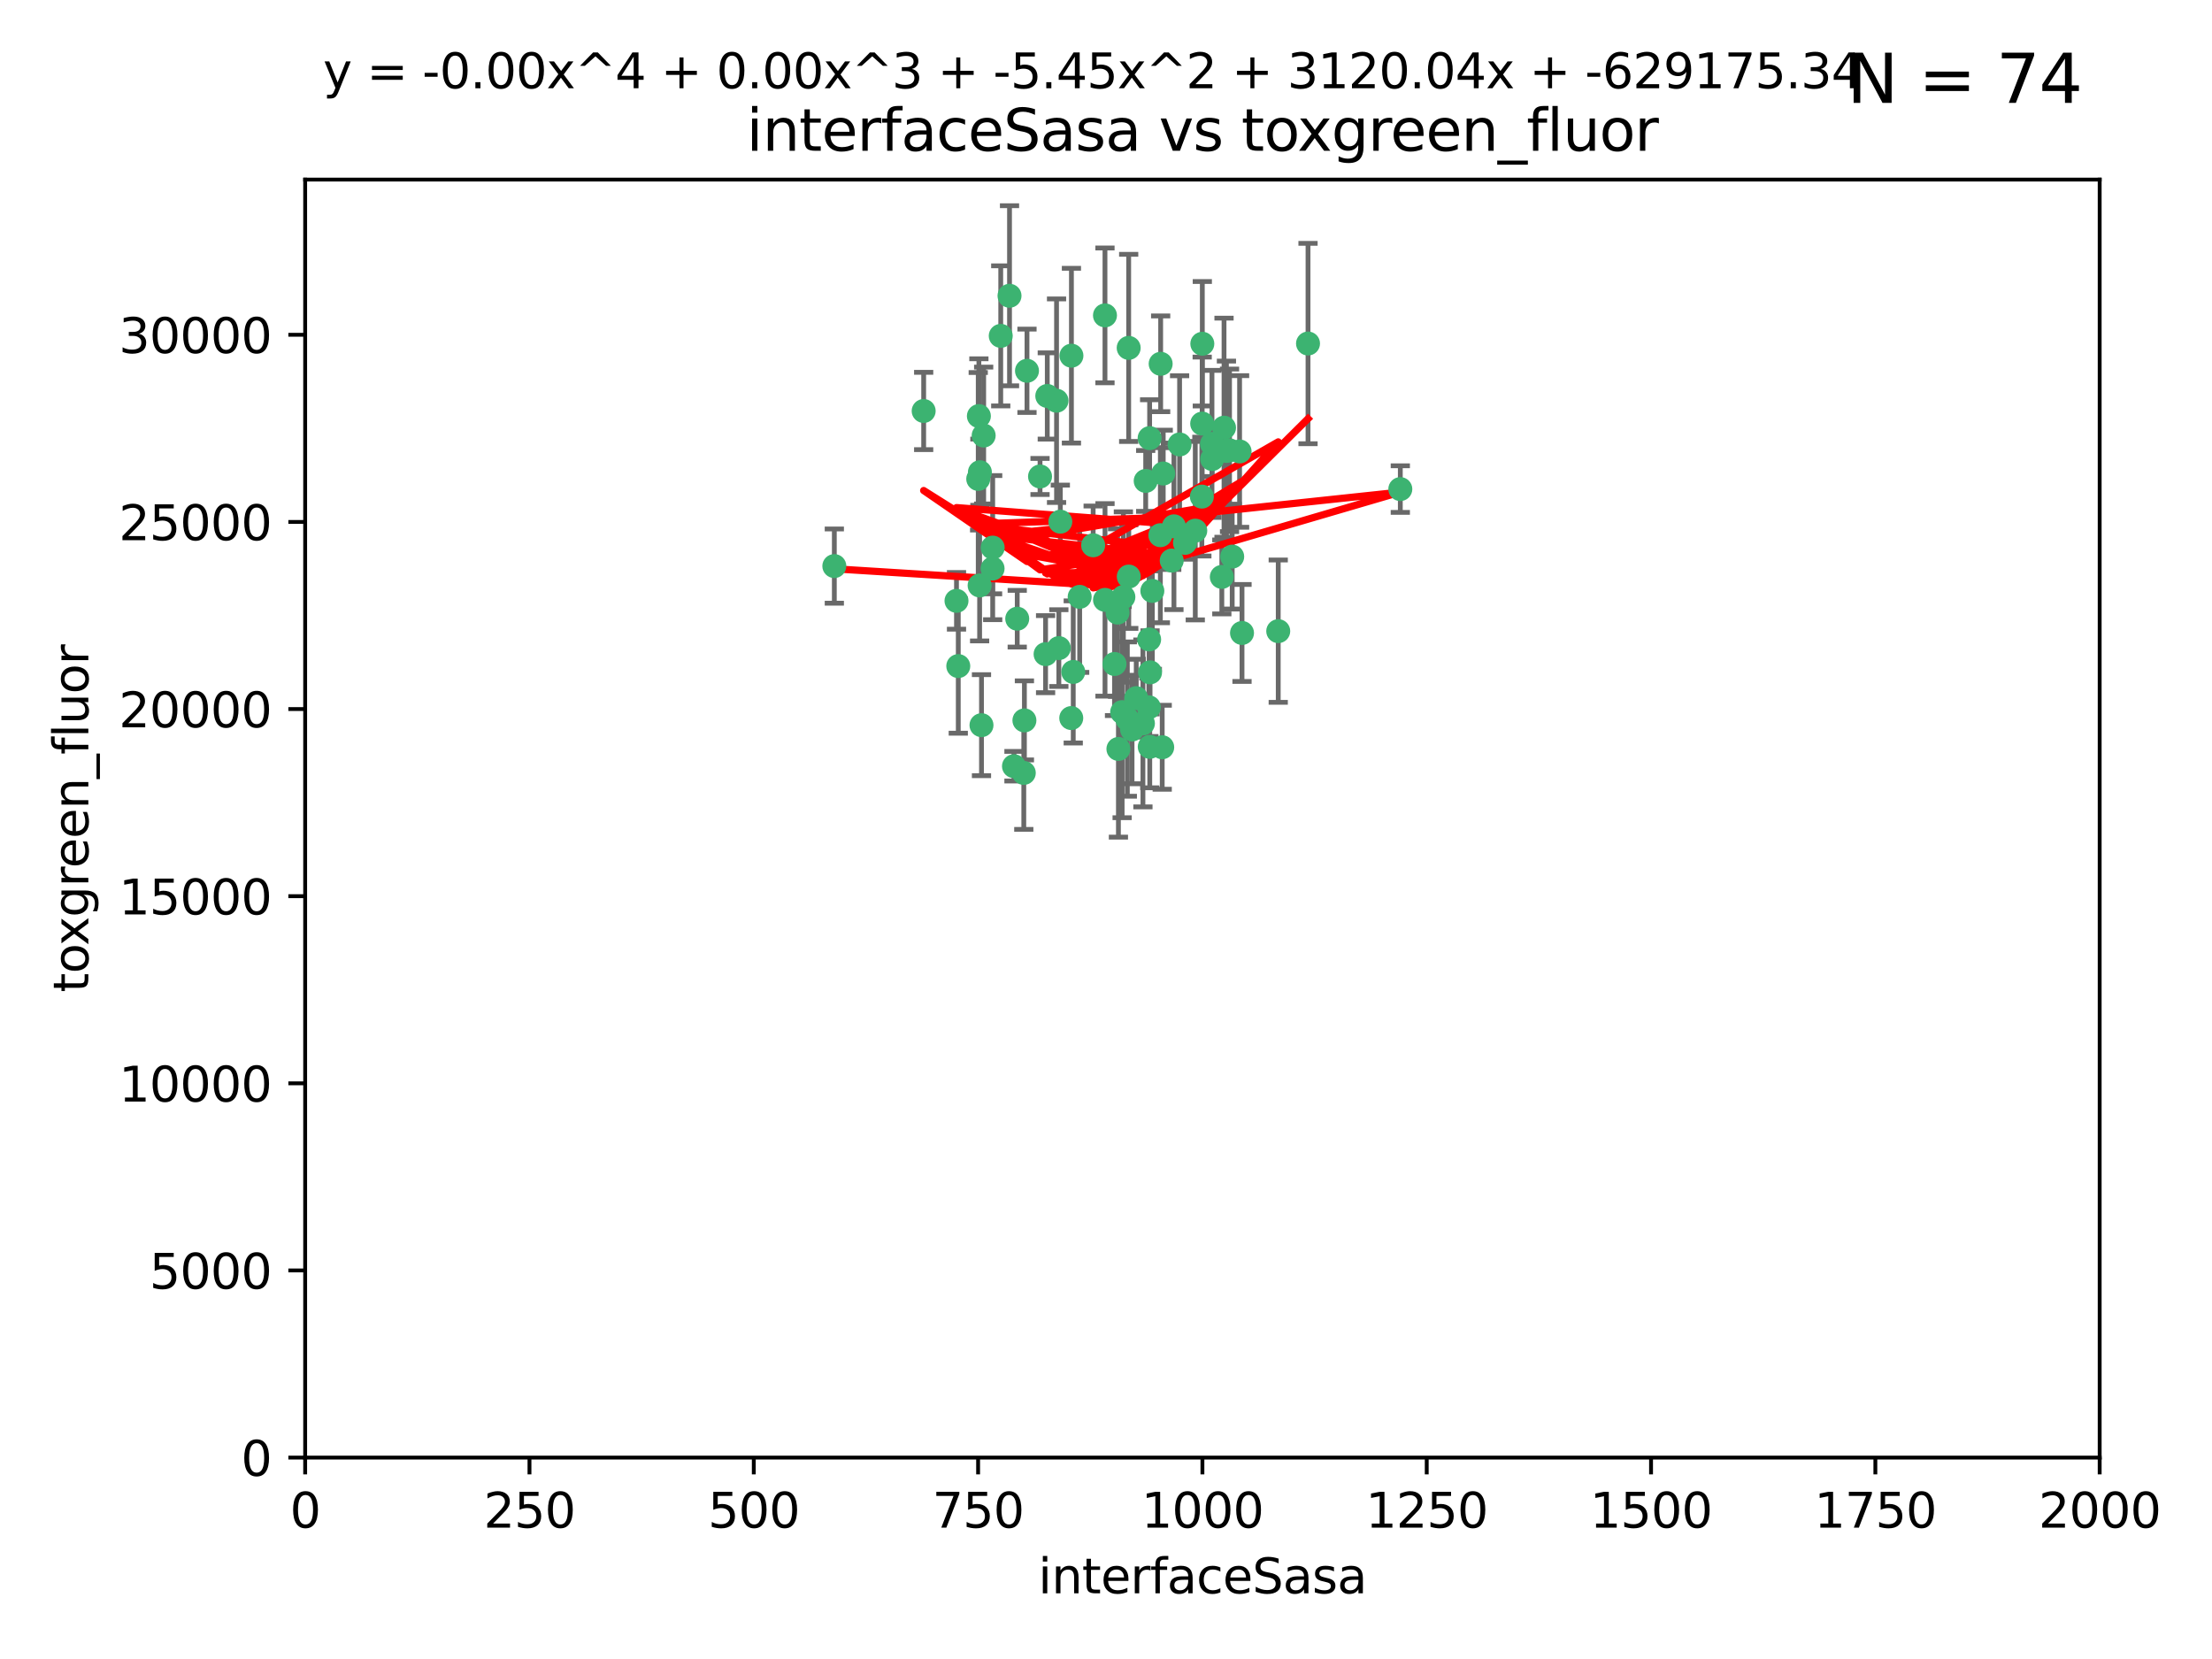 <?xml version="1.0" encoding="utf-8" standalone="no"?>
<!DOCTYPE svg PUBLIC "-//W3C//DTD SVG 1.1//EN"
  "http://www.w3.org/Graphics/SVG/1.1/DTD/svg11.dtd">
<svg xmlns:xlink="http://www.w3.org/1999/xlink" width="460.8pt" height="345.6pt" viewBox="0 0 460.8 345.6" xmlns="http://www.w3.org/2000/svg" version="1.1">
 <defs>
  <style type="text/css">*{stroke-linejoin: round; stroke-linecap: butt}</style>
 </defs>
 <g id="figure_1">
  <g id="patch_1">
   <path d="M 0 345.6 
L 460.8 345.6 
L 460.8 0 
L 0 0 
z
" style="fill: #ffffff"/>
  </g>
  <g id="axes_1">
   <g id="patch_2">
    <path d="M 63.571 303.64 
L 437.4 303.64 
L 437.4 37.411 
L 63.571 37.411 
z
" style="fill: #ffffff"/>
   </g>
   <g id="PathCollection_1">
    <defs>
     <path id="mefae975368" d="M 0 1.118 
C 0.297 1.118 0.581 1 0.791 0.791 
C 1 0.581 1.118 0.297 1.118 0 
C 1.118 -0.297 1 -0.581 0.791 -0.791 
C 0.581 -1 0.297 -1.118 0 -1.118 
C -0.297 -1.118 -0.581 -1 -0.791 -0.791 
C -1 -0.581 -1.118 -0.297 -1.118 0 
C -1.118 0.297 -1 0.581 -0.791 0.791 
C -0.581 1 -0.297 1.118 0 1.118 
z
" style="stroke: #3cb371"/>
    </defs>
    <g clip-path="url(#p6f0c19c0e5)">
     <use xlink:href="#mefae975368" x="272.484" y="71.562" style="fill: #3cb371; stroke: #3cb371"/>
     <use xlink:href="#mefae975368" x="242.323" y="98.642" style="fill: #3cb371; stroke: #3cb371"/>
     <use xlink:href="#mefae975368" x="248.998" y="110.547" style="fill: #3cb371; stroke: #3cb371"/>
     <use xlink:href="#mefae975368" x="239.489" y="91.274" style="fill: #3cb371; stroke: #3cb371"/>
     <use xlink:href="#mefae975368" x="250.437" y="88.246" style="fill: #3cb371; stroke: #3cb371"/>
     <use xlink:href="#mefae975368" x="266.28" y="131.48" style="fill: #3cb371; stroke: #3cb371"/>
     <use xlink:href="#mefae975368" x="218.168" y="82.485" style="fill: #3cb371; stroke: #3cb371"/>
     <use xlink:href="#mefae975368" x="254.987" y="89.097" style="fill: #3cb371; stroke: #3cb371"/>
     <use xlink:href="#mefae975368" x="220.886" y="108.676" style="fill: #3cb371; stroke: #3cb371"/>
     <use xlink:href="#mefae975368" x="241.787" y="75.786" style="fill: #3cb371; stroke: #3cb371"/>
     <use xlink:href="#mefae975368" x="258.229" y="94.046" style="fill: #3cb371; stroke: #3cb371"/>
     <use xlink:href="#mefae975368" x="232.987" y="156.019" style="fill: #3cb371; stroke: #3cb371"/>
     <use xlink:href="#mefae975368" x="230.194" y="124.965" style="fill: #3cb371; stroke: #3cb371"/>
     <use xlink:href="#mefae975368" x="255.489" y="93.933" style="fill: #3cb371; stroke: #3cb371"/>
     <use xlink:href="#mefae975368" x="256.689" y="115.953" style="fill: #3cb371; stroke: #3cb371"/>
     <use xlink:href="#mefae975368" x="244.553" y="109.646" style="fill: #3cb371; stroke: #3cb371"/>
     <use xlink:href="#mefae975368" x="250.368" y="103.453" style="fill: #3cb371; stroke: #3cb371"/>
     <use xlink:href="#mefae975368" x="230.187" y="65.701" style="fill: #3cb371; stroke: #3cb371"/>
     <use xlink:href="#mefae975368" x="240.054" y="123.098" style="fill: #3cb371; stroke: #3cb371"/>
     <use xlink:href="#mefae975368" x="246.854" y="113.087" style="fill: #3cb371; stroke: #3cb371"/>
     <use xlink:href="#mefae975368" x="239.385" y="133.203" style="fill: #3cb371; stroke: #3cb371"/>
     <use xlink:href="#mefae975368" x="223.198" y="74.096" style="fill: #3cb371; stroke: #3cb371"/>
     <use xlink:href="#mefae975368" x="258.734" y="131.86" style="fill: #3cb371; stroke: #3cb371"/>
     <use xlink:href="#mefae975368" x="256.134" y="93.812" style="fill: #3cb371; stroke: #3cb371"/>
     <use xlink:href="#mefae975368" x="233.762" y="148.348" style="fill: #3cb371; stroke: #3cb371"/>
     <use xlink:href="#mefae975368" x="235.142" y="120.112" style="fill: #3cb371; stroke: #3cb371"/>
     <use xlink:href="#mefae975368" x="234.02" y="124.367" style="fill: #3cb371; stroke: #3cb371"/>
     <use xlink:href="#mefae975368" x="220.097" y="83.475" style="fill: #3cb371; stroke: #3cb371"/>
     <use xlink:href="#mefae975368" x="223.161" y="149.585" style="fill: #3cb371; stroke: #3cb371"/>
     <use xlink:href="#mefae975368" x="241.725" y="111.491" style="fill: #3cb371; stroke: #3cb371"/>
     <use xlink:href="#mefae975368" x="238.669" y="100.184" style="fill: #3cb371; stroke: #3cb371"/>
     <use xlink:href="#mefae975368" x="252.51" y="95.627" style="fill: #3cb371; stroke: #3cb371"/>
     <use xlink:href="#mefae975368" x="227.725" y="113.593" style="fill: #3cb371; stroke: #3cb371"/>
     <use xlink:href="#mefae975368" x="235.125" y="72.469" style="fill: #3cb371; stroke: #3cb371"/>
     <use xlink:href="#mefae975368" x="206.772" y="118.44" style="fill: #3cb371; stroke: #3cb371"/>
     <use xlink:href="#mefae975368" x="244.091" y="116.779" style="fill: #3cb371; stroke: #3cb371"/>
     <use xlink:href="#mefae975368" x="211.908" y="128.887" style="fill: #3cb371; stroke: #3cb371"/>
     <use xlink:href="#mefae975368" x="213.404" y="150.071" style="fill: #3cb371; stroke: #3cb371"/>
     <use xlink:href="#mefae975368" x="204.131" y="98.37" style="fill: #3cb371; stroke: #3cb371"/>
     <use xlink:href="#mefae975368" x="245.731" y="92.588" style="fill: #3cb371; stroke: #3cb371"/>
     <use xlink:href="#mefae975368" x="216.658" y="99.258" style="fill: #3cb371; stroke: #3cb371"/>
     <use xlink:href="#mefae975368" x="204.916" y="90.728" style="fill: #3cb371; stroke: #3cb371"/>
     <use xlink:href="#mefae975368" x="192.417" y="85.613" style="fill: #3cb371; stroke: #3cb371"/>
     <use xlink:href="#mefae975368" x="213.275" y="161.013" style="fill: #3cb371; stroke: #3cb371"/>
     <use xlink:href="#mefae975368" x="206.796" y="114.081" style="fill: #3cb371; stroke: #3cb371"/>
     <use xlink:href="#mefae975368" x="291.711" y="101.886" style="fill: #3cb371; stroke: #3cb371"/>
     <use xlink:href="#mefae975368" x="224.916" y="124.337" style="fill: #3cb371; stroke: #3cb371"/>
     <use xlink:href="#mefae975368" x="250.465" y="71.61" style="fill: #3cb371; stroke: #3cb371"/>
     <use xlink:href="#mefae975368" x="199.256" y="125.166" style="fill: #3cb371; stroke: #3cb371"/>
     <use xlink:href="#mefae975368" x="204.462" y="151.067" style="fill: #3cb371; stroke: #3cb371"/>
     <use xlink:href="#mefae975368" x="220.577" y="135.009" style="fill: #3cb371; stroke: #3cb371"/>
     <use xlink:href="#mefae975368" x="242.11" y="155.667" style="fill: #3cb371; stroke: #3cb371"/>
     <use xlink:href="#mefae975368" x="223.577" y="139.974" style="fill: #3cb371; stroke: #3cb371"/>
     <use xlink:href="#mefae975368" x="254.529" y="120.182" style="fill: #3cb371; stroke: #3cb371"/>
     <use xlink:href="#mefae975368" x="208.473" y="69.968" style="fill: #3cb371; stroke: #3cb371"/>
     <use xlink:href="#mefae975368" x="203.92" y="86.674" style="fill: #3cb371; stroke: #3cb371"/>
     <use xlink:href="#mefae975368" x="239.332" y="147.35" style="fill: #3cb371; stroke: #3cb371"/>
     <use xlink:href="#mefae975368" x="204.073" y="121.962" style="fill: #3cb371; stroke: #3cb371"/>
     <use xlink:href="#mefae975368" x="210.301" y="61.614" style="fill: #3cb371; stroke: #3cb371"/>
     <use xlink:href="#mefae975368" x="239.579" y="140.062" style="fill: #3cb371; stroke: #3cb371"/>
     <use xlink:href="#mefae975368" x="236.699" y="145.439" style="fill: #3cb371; stroke: #3cb371"/>
     <use xlink:href="#mefae975368" x="252.476" y="92.47" style="fill: #3cb371; stroke: #3cb371"/>
     <use xlink:href="#mefae975368" x="203.785" y="99.771" style="fill: #3cb371; stroke: #3cb371"/>
     <use xlink:href="#mefae975368" x="213.94" y="77.242" style="fill: #3cb371; stroke: #3cb371"/>
     <use xlink:href="#mefae975368" x="211.23" y="159.611" style="fill: #3cb371; stroke: #3cb371"/>
     <use xlink:href="#mefae975368" x="238.093" y="150.698" style="fill: #3cb371; stroke: #3cb371"/>
     <use xlink:href="#mefae975368" x="199.626" y="138.756" style="fill: #3cb371; stroke: #3cb371"/>
     <use xlink:href="#mefae975368" x="235.826" y="151.97" style="fill: #3cb371; stroke: #3cb371"/>
     <use xlink:href="#mefae975368" x="232.811" y="127.616" style="fill: #3cb371; stroke: #3cb371"/>
     <use xlink:href="#mefae975368" x="239.516" y="155.581" style="fill: #3cb371; stroke: #3cb371"/>
     <use xlink:href="#mefae975368" x="217.815" y="136.272" style="fill: #3cb371; stroke: #3cb371"/>
     <use xlink:href="#mefae975368" x="234.846" y="149.795" style="fill: #3cb371; stroke: #3cb371"/>
     <use xlink:href="#mefae975368" x="232.174" y="138.319" style="fill: #3cb371; stroke: #3cb371"/>
     <use xlink:href="#mefae975368" x="173.806" y="117.924" style="fill: #3cb371; stroke: #3cb371"/>
    </g>
   </g>
   <g id="matplotlib.axis_1">
    <g id="xtick_1">
     <g id="line2d_1">
      <defs>
       <path id="m62a41ae4e6" d="M 0 0 
L 0 3.5 
" style="stroke: #000000; stroke-width: 0.8"/>
      </defs>
      <g>
       <use xlink:href="#m62a41ae4e6" x="63.571" y="303.64" style="stroke: #000000; stroke-width: 0.8"/>
      </g>
     </g>
     <g id="text_1">
      <!-- 0 -->
      <g transform="translate(60.39 318.238)scale(0.1 -0.1)">
       <defs>
        <path id="DejaVuSans-30" d="M 2034 4250 
Q 1547 4250 1301 3770 
Q 1056 3291 1056 2328 
Q 1056 1369 1301 889 
Q 1547 409 2034 409 
Q 2525 409 2770 889 
Q 3016 1369 3016 2328 
Q 3016 3291 2770 3770 
Q 2525 4250 2034 4250 
z
M 2034 4750 
Q 2819 4750 3233 4129 
Q 3647 3509 3647 2328 
Q 3647 1150 3233 529 
Q 2819 -91 2034 -91 
Q 1250 -91 836 529 
Q 422 1150 422 2328 
Q 422 3509 836 4129 
Q 1250 4750 2034 4750 
z
" transform="scale(0.016)"/>
       </defs>
       <use xlink:href="#DejaVuSans-30"/>
      </g>
     </g>
    </g>
    <g id="xtick_2">
     <g id="line2d_2">
      <g>
       <use xlink:href="#m62a41ae4e6" x="110.3" y="303.64" style="stroke: #000000; stroke-width: 0.8"/>
      </g>
     </g>
     <g id="text_2">
      <!-- 250 -->
      <g transform="translate(100.756 318.238)scale(0.1 -0.1)">
       <defs>
        <path id="DejaVuSans-32" d="M 1228 531 
L 3431 531 
L 3431 0 
L 469 0 
L 469 531 
Q 828 903 1448 1529 
Q 2069 2156 2228 2338 
Q 2531 2678 2651 2914 
Q 2772 3150 2772 3378 
Q 2772 3750 2511 3984 
Q 2250 4219 1831 4219 
Q 1534 4219 1204 4116 
Q 875 4013 500 3803 
L 500 4441 
Q 881 4594 1212 4672 
Q 1544 4750 1819 4750 
Q 2544 4750 2975 4387 
Q 3406 4025 3406 3419 
Q 3406 3131 3298 2873 
Q 3191 2616 2906 2266 
Q 2828 2175 2409 1742 
Q 1991 1309 1228 531 
z
" transform="scale(0.016)"/>
        <path id="DejaVuSans-35" d="M 691 4666 
L 3169 4666 
L 3169 4134 
L 1269 4134 
L 1269 2991 
Q 1406 3038 1543 3061 
Q 1681 3084 1819 3084 
Q 2600 3084 3056 2656 
Q 3513 2228 3513 1497 
Q 3513 744 3044 326 
Q 2575 -91 1722 -91 
Q 1428 -91 1123 -41 
Q 819 9 494 109 
L 494 744 
Q 775 591 1075 516 
Q 1375 441 1709 441 
Q 2250 441 2565 725 
Q 2881 1009 2881 1497 
Q 2881 1984 2565 2268 
Q 2250 2553 1709 2553 
Q 1456 2553 1204 2497 
Q 953 2441 691 2322 
L 691 4666 
z
" transform="scale(0.016)"/>
       </defs>
       <use xlink:href="#DejaVuSans-32"/>
       <use xlink:href="#DejaVuSans-35" x="63.623"/>
       <use xlink:href="#DejaVuSans-30" x="127.246"/>
      </g>
     </g>
    </g>
    <g id="xtick_3">
     <g id="line2d_3">
      <g>
       <use xlink:href="#m62a41ae4e6" x="157.028" y="303.64" style="stroke: #000000; stroke-width: 0.8"/>
      </g>
     </g>
     <g id="text_3">
      <!-- 500 -->
      <g transform="translate(147.485 318.238)scale(0.1 -0.1)">
       <use xlink:href="#DejaVuSans-35"/>
       <use xlink:href="#DejaVuSans-30" x="63.623"/>
       <use xlink:href="#DejaVuSans-30" x="127.246"/>
      </g>
     </g>
    </g>
    <g id="xtick_4">
     <g id="line2d_4">
      <g>
       <use xlink:href="#m62a41ae4e6" x="203.757" y="303.64" style="stroke: #000000; stroke-width: 0.8"/>
      </g>
     </g>
     <g id="text_4">
      <!-- 750 -->
      <g transform="translate(194.213 318.238)scale(0.1 -0.1)">
       <defs>
        <path id="DejaVuSans-37" d="M 525 4666 
L 3525 4666 
L 3525 4397 
L 1831 0 
L 1172 0 
L 2766 4134 
L 525 4134 
L 525 4666 
z
" transform="scale(0.016)"/>
       </defs>
       <use xlink:href="#DejaVuSans-37"/>
       <use xlink:href="#DejaVuSans-35" x="63.623"/>
       <use xlink:href="#DejaVuSans-30" x="127.246"/>
      </g>
     </g>
    </g>
    <g id="xtick_5">
     <g id="line2d_5">
      <g>
       <use xlink:href="#m62a41ae4e6" x="250.486" y="303.64" style="stroke: #000000; stroke-width: 0.8"/>
      </g>
     </g>
     <g id="text_5">
      <!-- 1000 -->
      <g transform="translate(237.761 318.238)scale(0.1 -0.1)">
       <defs>
        <path id="DejaVuSans-31" d="M 794 531 
L 1825 531 
L 1825 4091 
L 703 3866 
L 703 4441 
L 1819 4666 
L 2450 4666 
L 2450 531 
L 3481 531 
L 3481 0 
L 794 0 
L 794 531 
z
" transform="scale(0.016)"/>
       </defs>
       <use xlink:href="#DejaVuSans-31"/>
       <use xlink:href="#DejaVuSans-30" x="63.623"/>
       <use xlink:href="#DejaVuSans-30" x="127.246"/>
       <use xlink:href="#DejaVuSans-30" x="190.869"/>
      </g>
     </g>
    </g>
    <g id="xtick_6">
     <g id="line2d_6">
      <g>
       <use xlink:href="#m62a41ae4e6" x="297.214" y="303.64" style="stroke: #000000; stroke-width: 0.8"/>
      </g>
     </g>
     <g id="text_6">
      <!-- 1250 -->
      <g transform="translate(284.489 318.238)scale(0.1 -0.1)">
       <use xlink:href="#DejaVuSans-31"/>
       <use xlink:href="#DejaVuSans-32" x="63.623"/>
       <use xlink:href="#DejaVuSans-35" x="127.246"/>
       <use xlink:href="#DejaVuSans-30" x="190.869"/>
      </g>
     </g>
    </g>
    <g id="xtick_7">
     <g id="line2d_7">
      <g>
       <use xlink:href="#m62a41ae4e6" x="343.943" y="303.64" style="stroke: #000000; stroke-width: 0.8"/>
      </g>
     </g>
     <g id="text_7">
      <!-- 1500 -->
      <g transform="translate(331.218 318.238)scale(0.1 -0.1)">
       <use xlink:href="#DejaVuSans-31"/>
       <use xlink:href="#DejaVuSans-35" x="63.623"/>
       <use xlink:href="#DejaVuSans-30" x="127.246"/>
       <use xlink:href="#DejaVuSans-30" x="190.869"/>
      </g>
     </g>
    </g>
    <g id="xtick_8">
     <g id="line2d_8">
      <g>
       <use xlink:href="#m62a41ae4e6" x="390.671" y="303.64" style="stroke: #000000; stroke-width: 0.8"/>
      </g>
     </g>
     <g id="text_8">
      <!-- 1750 -->
      <g transform="translate(377.946 318.238)scale(0.1 -0.1)">
       <use xlink:href="#DejaVuSans-31"/>
       <use xlink:href="#DejaVuSans-37" x="63.623"/>
       <use xlink:href="#DejaVuSans-35" x="127.246"/>
       <use xlink:href="#DejaVuSans-30" x="190.869"/>
      </g>
     </g>
    </g>
    <g id="xtick_9">
     <g id="line2d_9">
      <g>
       <use xlink:href="#m62a41ae4e6" x="437.4" y="303.64" style="stroke: #000000; stroke-width: 0.8"/>
      </g>
     </g>
     <g id="text_9">
      <!-- 2000 -->
      <g transform="translate(424.675 318.238)scale(0.1 -0.1)">
       <use xlink:href="#DejaVuSans-32"/>
       <use xlink:href="#DejaVuSans-30" x="63.623"/>
       <use xlink:href="#DejaVuSans-30" x="127.246"/>
       <use xlink:href="#DejaVuSans-30" x="190.869"/>
      </g>
     </g>
    </g>
    <g id="text_10">
     <!-- interfaceSasa -->
     <g transform="translate(216.279 331.917)scale(0.1 -0.1)">
      <defs>
       <path id="DejaVuSans-69" d="M 603 3500 
L 1178 3500 
L 1178 0 
L 603 0 
L 603 3500 
z
M 603 4863 
L 1178 4863 
L 1178 4134 
L 603 4134 
L 603 4863 
z
" transform="scale(0.016)"/>
       <path id="DejaVuSans-6e" d="M 3513 2113 
L 3513 0 
L 2938 0 
L 2938 2094 
Q 2938 2591 2744 2837 
Q 2550 3084 2163 3084 
Q 1697 3084 1428 2787 
Q 1159 2491 1159 1978 
L 1159 0 
L 581 0 
L 581 3500 
L 1159 3500 
L 1159 2956 
Q 1366 3272 1645 3428 
Q 1925 3584 2291 3584 
Q 2894 3584 3203 3211 
Q 3513 2838 3513 2113 
z
" transform="scale(0.016)"/>
       <path id="DejaVuSans-74" d="M 1172 4494 
L 1172 3500 
L 2356 3500 
L 2356 3053 
L 1172 3053 
L 1172 1153 
Q 1172 725 1289 603 
Q 1406 481 1766 481 
L 2356 481 
L 2356 0 
L 1766 0 
Q 1100 0 847 248 
Q 594 497 594 1153 
L 594 3053 
L 172 3053 
L 172 3500 
L 594 3500 
L 594 4494 
L 1172 4494 
z
" transform="scale(0.016)"/>
       <path id="DejaVuSans-65" d="M 3597 1894 
L 3597 1613 
L 953 1613 
Q 991 1019 1311 708 
Q 1631 397 2203 397 
Q 2534 397 2845 478 
Q 3156 559 3463 722 
L 3463 178 
Q 3153 47 2828 -22 
Q 2503 -91 2169 -91 
Q 1331 -91 842 396 
Q 353 884 353 1716 
Q 353 2575 817 3079 
Q 1281 3584 2069 3584 
Q 2775 3584 3186 3129 
Q 3597 2675 3597 1894 
z
M 3022 2063 
Q 3016 2534 2758 2815 
Q 2500 3097 2075 3097 
Q 1594 3097 1305 2825 
Q 1016 2553 972 2059 
L 3022 2063 
z
" transform="scale(0.016)"/>
       <path id="DejaVuSans-72" d="M 2631 2963 
Q 2534 3019 2420 3045 
Q 2306 3072 2169 3072 
Q 1681 3072 1420 2755 
Q 1159 2438 1159 1844 
L 1159 0 
L 581 0 
L 581 3500 
L 1159 3500 
L 1159 2956 
Q 1341 3275 1631 3429 
Q 1922 3584 2338 3584 
Q 2397 3584 2469 3576 
Q 2541 3569 2628 3553 
L 2631 2963 
z
" transform="scale(0.016)"/>
       <path id="DejaVuSans-66" d="M 2375 4863 
L 2375 4384 
L 1825 4384 
Q 1516 4384 1395 4259 
Q 1275 4134 1275 3809 
L 1275 3500 
L 2222 3500 
L 2222 3053 
L 1275 3053 
L 1275 0 
L 697 0 
L 697 3053 
L 147 3053 
L 147 3500 
L 697 3500 
L 697 3744 
Q 697 4328 969 4595 
Q 1241 4863 1831 4863 
L 2375 4863 
z
" transform="scale(0.016)"/>
       <path id="DejaVuSans-61" d="M 2194 1759 
Q 1497 1759 1228 1600 
Q 959 1441 959 1056 
Q 959 750 1161 570 
Q 1363 391 1709 391 
Q 2188 391 2477 730 
Q 2766 1069 2766 1631 
L 2766 1759 
L 2194 1759 
z
M 3341 1997 
L 3341 0 
L 2766 0 
L 2766 531 
Q 2569 213 2275 61 
Q 1981 -91 1556 -91 
Q 1019 -91 701 211 
Q 384 513 384 1019 
Q 384 1609 779 1909 
Q 1175 2209 1959 2209 
L 2766 2209 
L 2766 2266 
Q 2766 2663 2505 2880 
Q 2244 3097 1772 3097 
Q 1472 3097 1187 3025 
Q 903 2953 641 2809 
L 641 3341 
Q 956 3463 1253 3523 
Q 1550 3584 1831 3584 
Q 2591 3584 2966 3190 
Q 3341 2797 3341 1997 
z
" transform="scale(0.016)"/>
       <path id="DejaVuSans-63" d="M 3122 3366 
L 3122 2828 
Q 2878 2963 2633 3030 
Q 2388 3097 2138 3097 
Q 1578 3097 1268 2742 
Q 959 2388 959 1747 
Q 959 1106 1268 751 
Q 1578 397 2138 397 
Q 2388 397 2633 464 
Q 2878 531 3122 666 
L 3122 134 
Q 2881 22 2623 -34 
Q 2366 -91 2075 -91 
Q 1284 -91 818 406 
Q 353 903 353 1747 
Q 353 2603 823 3093 
Q 1294 3584 2113 3584 
Q 2378 3584 2631 3529 
Q 2884 3475 3122 3366 
z
" transform="scale(0.016)"/>
       <path id="DejaVuSans-53" d="M 3425 4513 
L 3425 3897 
Q 3066 4069 2747 4153 
Q 2428 4238 2131 4238 
Q 1616 4238 1336 4038 
Q 1056 3838 1056 3469 
Q 1056 3159 1242 3001 
Q 1428 2844 1947 2747 
L 2328 2669 
Q 3034 2534 3370 2195 
Q 3706 1856 3706 1288 
Q 3706 609 3251 259 
Q 2797 -91 1919 -91 
Q 1588 -91 1214 -16 
Q 841 59 441 206 
L 441 856 
Q 825 641 1194 531 
Q 1563 422 1919 422 
Q 2459 422 2753 634 
Q 3047 847 3047 1241 
Q 3047 1584 2836 1778 
Q 2625 1972 2144 2069 
L 1759 2144 
Q 1053 2284 737 2584 
Q 422 2884 422 3419 
Q 422 4038 858 4394 
Q 1294 4750 2059 4750 
Q 2388 4750 2728 4690 
Q 3069 4631 3425 4513 
z
" transform="scale(0.016)"/>
       <path id="DejaVuSans-73" d="M 2834 3397 
L 2834 2853 
Q 2591 2978 2328 3040 
Q 2066 3103 1784 3103 
Q 1356 3103 1142 2972 
Q 928 2841 928 2578 
Q 928 2378 1081 2264 
Q 1234 2150 1697 2047 
L 1894 2003 
Q 2506 1872 2764 1633 
Q 3022 1394 3022 966 
Q 3022 478 2636 193 
Q 2250 -91 1575 -91 
Q 1294 -91 989 -36 
Q 684 19 347 128 
L 347 722 
Q 666 556 975 473 
Q 1284 391 1588 391 
Q 1994 391 2212 530 
Q 2431 669 2431 922 
Q 2431 1156 2273 1281 
Q 2116 1406 1581 1522 
L 1381 1569 
Q 847 1681 609 1914 
Q 372 2147 372 2553 
Q 372 3047 722 3315 
Q 1072 3584 1716 3584 
Q 2034 3584 2315 3537 
Q 2597 3491 2834 3397 
z
" transform="scale(0.016)"/>
      </defs>
      <use xlink:href="#DejaVuSans-69"/>
      <use xlink:href="#DejaVuSans-6e" x="27.783"/>
      <use xlink:href="#DejaVuSans-74" x="91.162"/>
      <use xlink:href="#DejaVuSans-65" x="130.371"/>
      <use xlink:href="#DejaVuSans-72" x="191.895"/>
      <use xlink:href="#DejaVuSans-66" x="233.008"/>
      <use xlink:href="#DejaVuSans-61" x="268.213"/>
      <use xlink:href="#DejaVuSans-63" x="329.492"/>
      <use xlink:href="#DejaVuSans-65" x="384.473"/>
      <use xlink:href="#DejaVuSans-53" x="445.996"/>
      <use xlink:href="#DejaVuSans-61" x="509.473"/>
      <use xlink:href="#DejaVuSans-73" x="570.752"/>
      <use xlink:href="#DejaVuSans-61" x="622.852"/>
     </g>
    </g>
   </g>
   <g id="matplotlib.axis_2">
    <g id="ytick_1">
     <g id="line2d_10">
      <defs>
       <path id="m324c3c0066" d="M 0 0 
L -3.5 0 
" style="stroke: #000000; stroke-width: 0.8"/>
      </defs>
      <g>
       <use xlink:href="#m324c3c0066" x="63.571" y="303.64" style="stroke: #000000; stroke-width: 0.8"/>
      </g>
     </g>
     <g id="text_11">
      <!-- 0 -->
      <g transform="translate(50.209 307.439)scale(0.1 -0.1)">
       <use xlink:href="#DejaVuSans-30"/>
      </g>
     </g>
    </g>
    <g id="ytick_2">
     <g id="line2d_11">
      <g>
       <use xlink:href="#m324c3c0066" x="63.571" y="264.657" style="stroke: #000000; stroke-width: 0.8"/>
      </g>
     </g>
     <g id="text_12">
      <!-- 5000 -->
      <g transform="translate(31.121 268.457)scale(0.1 -0.1)">
       <use xlink:href="#DejaVuSans-35"/>
       <use xlink:href="#DejaVuSans-30" x="63.623"/>
       <use xlink:href="#DejaVuSans-30" x="127.246"/>
       <use xlink:href="#DejaVuSans-30" x="190.869"/>
      </g>
     </g>
    </g>
    <g id="ytick_3">
     <g id="line2d_12">
      <g>
       <use xlink:href="#m324c3c0066" x="63.571" y="225.675" style="stroke: #000000; stroke-width: 0.8"/>
      </g>
     </g>
     <g id="text_13">
      <!-- 10000 -->
      <g transform="translate(24.759 229.474)scale(0.1 -0.1)">
       <use xlink:href="#DejaVuSans-31"/>
       <use xlink:href="#DejaVuSans-30" x="63.623"/>
       <use xlink:href="#DejaVuSans-30" x="127.246"/>
       <use xlink:href="#DejaVuSans-30" x="190.869"/>
       <use xlink:href="#DejaVuSans-30" x="254.492"/>
      </g>
     </g>
    </g>
    <g id="ytick_4">
     <g id="line2d_13">
      <g>
       <use xlink:href="#m324c3c0066" x="63.571" y="186.692" style="stroke: #000000; stroke-width: 0.8"/>
      </g>
     </g>
     <g id="text_14">
      <!-- 15000 -->
      <g transform="translate(24.759 190.492)scale(0.1 -0.1)">
       <use xlink:href="#DejaVuSans-31"/>
       <use xlink:href="#DejaVuSans-35" x="63.623"/>
       <use xlink:href="#DejaVuSans-30" x="127.246"/>
       <use xlink:href="#DejaVuSans-30" x="190.869"/>
       <use xlink:href="#DejaVuSans-30" x="254.492"/>
      </g>
     </g>
    </g>
    <g id="ytick_5">
     <g id="line2d_14">
      <g>
       <use xlink:href="#m324c3c0066" x="63.571" y="147.71" style="stroke: #000000; stroke-width: 0.8"/>
      </g>
     </g>
     <g id="text_15">
      <!-- 20000 -->
      <g transform="translate(24.759 151.509)scale(0.1 -0.1)">
       <use xlink:href="#DejaVuSans-32"/>
       <use xlink:href="#DejaVuSans-30" x="63.623"/>
       <use xlink:href="#DejaVuSans-30" x="127.246"/>
       <use xlink:href="#DejaVuSans-30" x="190.869"/>
       <use xlink:href="#DejaVuSans-30" x="254.492"/>
      </g>
     </g>
    </g>
    <g id="ytick_6">
     <g id="line2d_15">
      <g>
       <use xlink:href="#m324c3c0066" x="63.571" y="108.727" style="stroke: #000000; stroke-width: 0.8"/>
      </g>
     </g>
     <g id="text_16">
      <!-- 25000 -->
      <g transform="translate(24.759 112.527)scale(0.1 -0.1)">
       <use xlink:href="#DejaVuSans-32"/>
       <use xlink:href="#DejaVuSans-35" x="63.623"/>
       <use xlink:href="#DejaVuSans-30" x="127.246"/>
       <use xlink:href="#DejaVuSans-30" x="190.869"/>
       <use xlink:href="#DejaVuSans-30" x="254.492"/>
      </g>
     </g>
    </g>
    <g id="ytick_7">
     <g id="line2d_16">
      <g>
       <use xlink:href="#m324c3c0066" x="63.571" y="69.745" style="stroke: #000000; stroke-width: 0.8"/>
      </g>
     </g>
     <g id="text_17">
      <!-- 30000 -->
      <g transform="translate(24.759 73.544)scale(0.1 -0.1)">
       <defs>
        <path id="DejaVuSans-33" d="M 2597 2516 
Q 3050 2419 3304 2112 
Q 3559 1806 3559 1356 
Q 3559 666 3084 287 
Q 2609 -91 1734 -91 
Q 1441 -91 1130 -33 
Q 819 25 488 141 
L 488 750 
Q 750 597 1062 519 
Q 1375 441 1716 441 
Q 2309 441 2620 675 
Q 2931 909 2931 1356 
Q 2931 1769 2642 2001 
Q 2353 2234 1838 2234 
L 1294 2234 
L 1294 2753 
L 1863 2753 
Q 2328 2753 2575 2939 
Q 2822 3125 2822 3475 
Q 2822 3834 2567 4026 
Q 2313 4219 1838 4219 
Q 1578 4219 1281 4162 
Q 984 4106 628 3988 
L 628 4550 
Q 988 4650 1302 4700 
Q 1616 4750 1894 4750 
Q 2613 4750 3031 4423 
Q 3450 4097 3450 3541 
Q 3450 3153 3228 2886 
Q 3006 2619 2597 2516 
z
" transform="scale(0.016)"/>
       </defs>
       <use xlink:href="#DejaVuSans-33"/>
       <use xlink:href="#DejaVuSans-30" x="63.623"/>
       <use xlink:href="#DejaVuSans-30" x="127.246"/>
       <use xlink:href="#DejaVuSans-30" x="190.869"/>
       <use xlink:href="#DejaVuSans-30" x="254.492"/>
      </g>
     </g>
    </g>
    <g id="text_18">
     <!-- toxgreen_fluor -->
     <g transform="translate(18.401 206.72)rotate(-90)scale(0.1 -0.1)">
      <defs>
       <path id="DejaVuSans-6f" d="M 1959 3097 
Q 1497 3097 1228 2736 
Q 959 2375 959 1747 
Q 959 1119 1226 758 
Q 1494 397 1959 397 
Q 2419 397 2687 759 
Q 2956 1122 2956 1747 
Q 2956 2369 2687 2733 
Q 2419 3097 1959 3097 
z
M 1959 3584 
Q 2709 3584 3137 3096 
Q 3566 2609 3566 1747 
Q 3566 888 3137 398 
Q 2709 -91 1959 -91 
Q 1206 -91 779 398 
Q 353 888 353 1747 
Q 353 2609 779 3096 
Q 1206 3584 1959 3584 
z
" transform="scale(0.016)"/>
       <path id="DejaVuSans-78" d="M 3513 3500 
L 2247 1797 
L 3578 0 
L 2900 0 
L 1881 1375 
L 863 0 
L 184 0 
L 1544 1831 
L 300 3500 
L 978 3500 
L 1906 2253 
L 2834 3500 
L 3513 3500 
z
" transform="scale(0.016)"/>
       <path id="DejaVuSans-67" d="M 2906 1791 
Q 2906 2416 2648 2759 
Q 2391 3103 1925 3103 
Q 1463 3103 1205 2759 
Q 947 2416 947 1791 
Q 947 1169 1205 825 
Q 1463 481 1925 481 
Q 2391 481 2648 825 
Q 2906 1169 2906 1791 
z
M 3481 434 
Q 3481 -459 3084 -895 
Q 2688 -1331 1869 -1331 
Q 1566 -1331 1297 -1286 
Q 1028 -1241 775 -1147 
L 775 -588 
Q 1028 -725 1275 -790 
Q 1522 -856 1778 -856 
Q 2344 -856 2625 -561 
Q 2906 -266 2906 331 
L 2906 616 
Q 2728 306 2450 153 
Q 2172 0 1784 0 
Q 1141 0 747 490 
Q 353 981 353 1791 
Q 353 2603 747 3093 
Q 1141 3584 1784 3584 
Q 2172 3584 2450 3431 
Q 2728 3278 2906 2969 
L 2906 3500 
L 3481 3500 
L 3481 434 
z
" transform="scale(0.016)"/>
       <path id="DejaVuSans-5f" d="M 3263 -1063 
L 3263 -1509 
L -63 -1509 
L -63 -1063 
L 3263 -1063 
z
" transform="scale(0.016)"/>
       <path id="DejaVuSans-6c" d="M 603 4863 
L 1178 4863 
L 1178 0 
L 603 0 
L 603 4863 
z
" transform="scale(0.016)"/>
       <path id="DejaVuSans-75" d="M 544 1381 
L 544 3500 
L 1119 3500 
L 1119 1403 
Q 1119 906 1312 657 
Q 1506 409 1894 409 
Q 2359 409 2629 706 
Q 2900 1003 2900 1516 
L 2900 3500 
L 3475 3500 
L 3475 0 
L 2900 0 
L 2900 538 
Q 2691 219 2414 64 
Q 2138 -91 1772 -91 
Q 1169 -91 856 284 
Q 544 659 544 1381 
z
M 1991 3584 
L 1991 3584 
z
" transform="scale(0.016)"/>
      </defs>
      <use xlink:href="#DejaVuSans-74"/>
      <use xlink:href="#DejaVuSans-6f" x="39.209"/>
      <use xlink:href="#DejaVuSans-78" x="97.266"/>
      <use xlink:href="#DejaVuSans-67" x="156.445"/>
      <use xlink:href="#DejaVuSans-72" x="219.922"/>
      <use xlink:href="#DejaVuSans-65" x="258.785"/>
      <use xlink:href="#DejaVuSans-65" x="320.309"/>
      <use xlink:href="#DejaVuSans-6e" x="381.832"/>
      <use xlink:href="#DejaVuSans-5f" x="445.211"/>
      <use xlink:href="#DejaVuSans-66" x="495.211"/>
      <use xlink:href="#DejaVuSans-6c" x="530.416"/>
      <use xlink:href="#DejaVuSans-75" x="558.199"/>
      <use xlink:href="#DejaVuSans-6f" x="621.578"/>
      <use xlink:href="#DejaVuSans-72" x="682.76"/>
     </g>
    </g>
   </g>
   <g id="LineCollection_1">
    <path d="M 272.484 92.434 
L 272.484 50.691 
" clip-path="url(#p6f0c19c0e5)" style="fill: none; stroke: #696969"/>
    <path d="M 242.323 107.67 
L 242.323 89.613 
" clip-path="url(#p6f0c19c0e5)" style="fill: none; stroke: #696969"/>
    <path d="M 248.998 129.134 
L 248.998 91.959 
" clip-path="url(#p6f0c19c0e5)" style="fill: none; stroke: #696969"/>
    <path d="M 239.489 99.274 
L 239.489 83.274 
" clip-path="url(#p6f0c19c0e5)" style="fill: none; stroke: #696969"/>
    <path d="M 250.437 102.106 
L 250.437 74.386 
" clip-path="url(#p6f0c19c0e5)" style="fill: none; stroke: #696969"/>
    <path d="M 266.28 146.307 
L 266.28 116.654 
" clip-path="url(#p6f0c19c0e5)" style="fill: none; stroke: #696969"/>
    <path d="M 218.168 91.472 
L 218.168 73.498 
" clip-path="url(#p6f0c19c0e5)" style="fill: none; stroke: #696969"/>
    <path d="M 254.987 111.917 
L 254.987 66.277 
" clip-path="url(#p6f0c19c0e5)" style="fill: none; stroke: #696969"/>
    <path d="M 220.886 116.296 
L 220.886 101.057 
" clip-path="url(#p6f0c19c0e5)" style="fill: none; stroke: #696969"/>
    <path d="M 241.787 85.756 
L 241.787 65.815 
" clip-path="url(#p6f0c19c0e5)" style="fill: none; stroke: #696969"/>
    <path d="M 258.229 109.836 
L 258.229 78.257 
" clip-path="url(#p6f0c19c0e5)" style="fill: none; stroke: #696969"/>
    <path d="M 232.987 174.39 
L 232.987 137.647 
" clip-path="url(#p6f0c19c0e5)" style="fill: none; stroke: #696969"/>
    <path d="M 230.194 145.018 
L 230.194 104.912 
" clip-path="url(#p6f0c19c0e5)" style="fill: none; stroke: #696969"/>
    <path d="M 255.489 112.649 
L 255.489 75.218 
" clip-path="url(#p6f0c19c0e5)" style="fill: none; stroke: #696969"/>
    <path d="M 256.689 126.872 
L 256.689 105.035 
" clip-path="url(#p6f0c19c0e5)" style="fill: none; stroke: #696969"/>
    <path d="M 244.553 126.988 
L 244.553 92.305 
" clip-path="url(#p6f0c19c0e5)" style="fill: none; stroke: #696969"/>
    <path d="M 250.368 115.826 
L 250.368 91.08 
" clip-path="url(#p6f0c19c0e5)" style="fill: none; stroke: #696969"/>
    <path d="M 230.187 79.742 
L 230.187 51.66 
" clip-path="url(#p6f0c19c0e5)" style="fill: none; stroke: #696969"/>
    <path d="M 240.054 139.415 
L 240.054 106.782 
" clip-path="url(#p6f0c19c0e5)" style="fill: none; stroke: #696969"/>
    <path d="M 246.854 116.499 
L 246.854 109.675 
" clip-path="url(#p6f0c19c0e5)" style="fill: none; stroke: #696969"/>
    <path d="M 239.385 147.472 
L 239.385 118.933 
" clip-path="url(#p6f0c19c0e5)" style="fill: none; stroke: #696969"/>
    <path d="M 223.198 92.297 
L 223.198 55.894 
" clip-path="url(#p6f0c19c0e5)" style="fill: none; stroke: #696969"/>
    <path d="M 258.734 141.961 
L 258.734 121.758 
" clip-path="url(#p6f0c19c0e5)" style="fill: none; stroke: #696969"/>
    <path d="M 256.134 110.745 
L 256.134 76.878 
" clip-path="url(#p6f0c19c0e5)" style="fill: none; stroke: #696969"/>
    <path d="M 233.762 170.344 
L 233.762 126.351 
" clip-path="url(#p6f0c19c0e5)" style="fill: none; stroke: #696969"/>
    <path d="M 235.142 130.905 
L 235.142 109.318 
" clip-path="url(#p6f0c19c0e5)" style="fill: none; stroke: #696969"/>
    <path d="M 234.02 142.114 
L 234.02 106.621 
" clip-path="url(#p6f0c19c0e5)" style="fill: none; stroke: #696969"/>
    <path d="M 220.097 104.677 
L 220.097 62.273 
" clip-path="url(#p6f0c19c0e5)" style="fill: none; stroke: #696969"/>
    <path d="M 223.161 150.168 
L 223.161 149.002 
" clip-path="url(#p6f0c19c0e5)" style="fill: none; stroke: #696969"/>
    <path d="M 241.725 129.731 
L 241.725 93.252 
" clip-path="url(#p6f0c19c0e5)" style="fill: none; stroke: #696969"/>
    <path d="M 238.669 106.525 
L 238.669 93.844 
" clip-path="url(#p6f0c19c0e5)" style="fill: none; stroke: #696969"/>
    <path d="M 252.51 99.275 
L 252.51 91.979 
" clip-path="url(#p6f0c19c0e5)" style="fill: none; stroke: #696969"/>
    <path d="M 227.725 121.772 
L 227.725 105.414 
" clip-path="url(#p6f0c19c0e5)" style="fill: none; stroke: #696969"/>
    <path d="M 235.125 91.963 
L 235.125 52.976 
" clip-path="url(#p6f0c19c0e5)" style="fill: none; stroke: #696969"/>
    <path d="M 206.772 123.705 
L 206.772 113.176 
" clip-path="url(#p6f0c19c0e5)" style="fill: none; stroke: #696969"/>
    <path d="M 244.091 118.632 
L 244.091 114.926 
" clip-path="url(#p6f0c19c0e5)" style="fill: none; stroke: #696969"/>
    <path d="M 211.908 134.795 
L 211.908 122.98 
" clip-path="url(#p6f0c19c0e5)" style="fill: none; stroke: #696969"/>
    <path d="M 213.404 158.308 
L 213.404 141.834 
" clip-path="url(#p6f0c19c0e5)" style="fill: none; stroke: #696969"/>
    <path d="M 204.131 105.271 
L 204.131 91.469 
" clip-path="url(#p6f0c19c0e5)" style="fill: none; stroke: #696969"/>
    <path d="M 245.731 106.902 
L 245.731 78.274 
" clip-path="url(#p6f0c19c0e5)" style="fill: none; stroke: #696969"/>
    <path d="M 216.658 103.014 
L 216.658 95.503 
" clip-path="url(#p6f0c19c0e5)" style="fill: none; stroke: #696969"/>
    <path d="M 204.916 104.986 
L 204.916 76.471 
" clip-path="url(#p6f0c19c0e5)" style="fill: none; stroke: #696969"/>
    <path d="M 192.417 93.665 
L 192.417 77.561 
" clip-path="url(#p6f0c19c0e5)" style="fill: none; stroke: #696969"/>
    <path d="M 213.275 172.778 
L 213.275 149.249 
" clip-path="url(#p6f0c19c0e5)" style="fill: none; stroke: #696969"/>
    <path d="M 206.796 129.091 
L 206.796 99.071 
" clip-path="url(#p6f0c19c0e5)" style="fill: none; stroke: #696969"/>
    <path d="M 291.711 106.741 
L 291.711 97.032 
" clip-path="url(#p6f0c19c0e5)" style="fill: none; stroke: #696969"/>
    <path d="M 224.916 140.07 
L 224.916 108.604 
" clip-path="url(#p6f0c19c0e5)" style="fill: none; stroke: #696969"/>
    <path d="M 250.465 84.576 
L 250.465 58.645 
" clip-path="url(#p6f0c19c0e5)" style="fill: none; stroke: #696969"/>
    <path d="M 199.256 131.074 
L 199.256 119.258 
" clip-path="url(#p6f0c19c0e5)" style="fill: none; stroke: #696969"/>
    <path d="M 204.462 161.588 
L 204.462 140.547 
" clip-path="url(#p6f0c19c0e5)" style="fill: none; stroke: #696969"/>
    <path d="M 220.577 142.998 
L 220.577 127.019 
" clip-path="url(#p6f0c19c0e5)" style="fill: none; stroke: #696969"/>
    <path d="M 242.11 164.412 
L 242.11 146.922 
" clip-path="url(#p6f0c19c0e5)" style="fill: none; stroke: #696969"/>
    <path d="M 223.577 154.78 
L 223.577 125.169 
" clip-path="url(#p6f0c19c0e5)" style="fill: none; stroke: #696969"/>
    <path d="M 254.529 127.886 
L 254.529 112.477 
" clip-path="url(#p6f0c19c0e5)" style="fill: none; stroke: #696969"/>
    <path d="M 208.473 84.559 
L 208.473 55.377 
" clip-path="url(#p6f0c19c0e5)" style="fill: none; stroke: #696969"/>
    <path d="M 203.92 98.61 
L 203.92 74.738 
" clip-path="url(#p6f0c19c0e5)" style="fill: none; stroke: #696969"/>
    <path d="M 239.332 153.421 
L 239.332 141.28 
" clip-path="url(#p6f0c19c0e5)" style="fill: none; stroke: #696969"/>
    <path d="M 204.073 133.517 
L 204.073 110.406 
" clip-path="url(#p6f0c19c0e5)" style="fill: none; stroke: #696969"/>
    <path d="M 210.301 80.373 
L 210.301 42.855 
" clip-path="url(#p6f0c19c0e5)" style="fill: none; stroke: #696969"/>
    <path d="M 239.579 148.722 
L 239.579 131.401 
" clip-path="url(#p6f0c19c0e5)" style="fill: none; stroke: #696969"/>
    <path d="M 236.699 153.546 
L 236.699 137.331 
" clip-path="url(#p6f0c19c0e5)" style="fill: none; stroke: #696969"/>
    <path d="M 252.476 107.782 
L 252.476 77.157 
" clip-path="url(#p6f0c19c0e5)" style="fill: none; stroke: #696969"/>
    <path d="M 203.785 121.938 
L 203.785 77.604 
" clip-path="url(#p6f0c19c0e5)" style="fill: none; stroke: #696969"/>
    <path d="M 213.94 85.92 
L 213.94 68.563 
" clip-path="url(#p6f0c19c0e5)" style="fill: none; stroke: #696969"/>
    <path d="M 211.23 162.693 
L 211.23 156.529 
" clip-path="url(#p6f0c19c0e5)" style="fill: none; stroke: #696969"/>
    <path d="M 238.093 168.088 
L 238.093 133.308 
" clip-path="url(#p6f0c19c0e5)" style="fill: none; stroke: #696969"/>
    <path d="M 199.626 152.739 
L 199.626 124.774 
" clip-path="url(#p6f0c19c0e5)" style="fill: none; stroke: #696969"/>
    <path d="M 235.826 163.271 
L 235.826 140.669 
" clip-path="url(#p6f0c19c0e5)" style="fill: none; stroke: #696969"/>
    <path d="M 232.811 145.069 
L 232.811 110.164 
" clip-path="url(#p6f0c19c0e5)" style="fill: none; stroke: #696969"/>
    <path d="M 239.516 164.115 
L 239.516 147.048 
" clip-path="url(#p6f0c19c0e5)" style="fill: none; stroke: #696969"/>
    <path d="M 217.815 144.297 
L 217.815 128.247 
" clip-path="url(#p6f0c19c0e5)" style="fill: none; stroke: #696969"/>
    <path d="M 234.846 165.867 
L 234.846 133.723 
" clip-path="url(#p6f0c19c0e5)" style="fill: none; stroke: #696969"/>
    <path d="M 232.174 149.065 
L 232.174 127.573 
" clip-path="url(#p6f0c19c0e5)" style="fill: none; stroke: #696969"/>
    <path d="M 173.806 125.655 
L 173.806 110.192 
" clip-path="url(#p6f0c19c0e5)" style="fill: none; stroke: #696969"/>
   </g>
   <g id="line2d_17">
    <defs>
     <path id="m707868e39d" d="M 2 0 
L -2 -0 
" style="stroke: #696969"/>
    </defs>
    <g clip-path="url(#p6f0c19c0e5)">
     <use xlink:href="#m707868e39d" x="272.484" y="92.434" style="fill: #696969; stroke: #696969"/>
     <use xlink:href="#m707868e39d" x="242.323" y="107.67" style="fill: #696969; stroke: #696969"/>
     <use xlink:href="#m707868e39d" x="248.998" y="129.134" style="fill: #696969; stroke: #696969"/>
     <use xlink:href="#m707868e39d" x="239.489" y="99.274" style="fill: #696969; stroke: #696969"/>
     <use xlink:href="#m707868e39d" x="250.437" y="102.106" style="fill: #696969; stroke: #696969"/>
     <use xlink:href="#m707868e39d" x="266.28" y="146.307" style="fill: #696969; stroke: #696969"/>
     <use xlink:href="#m707868e39d" x="218.168" y="91.472" style="fill: #696969; stroke: #696969"/>
     <use xlink:href="#m707868e39d" x="254.987" y="111.917" style="fill: #696969; stroke: #696969"/>
     <use xlink:href="#m707868e39d" x="220.886" y="116.296" style="fill: #696969; stroke: #696969"/>
     <use xlink:href="#m707868e39d" x="241.787" y="85.756" style="fill: #696969; stroke: #696969"/>
     <use xlink:href="#m707868e39d" x="258.229" y="109.836" style="fill: #696969; stroke: #696969"/>
     <use xlink:href="#m707868e39d" x="232.987" y="174.39" style="fill: #696969; stroke: #696969"/>
     <use xlink:href="#m707868e39d" x="230.194" y="145.018" style="fill: #696969; stroke: #696969"/>
     <use xlink:href="#m707868e39d" x="255.489" y="112.649" style="fill: #696969; stroke: #696969"/>
     <use xlink:href="#m707868e39d" x="256.689" y="126.872" style="fill: #696969; stroke: #696969"/>
     <use xlink:href="#m707868e39d" x="244.553" y="126.988" style="fill: #696969; stroke: #696969"/>
     <use xlink:href="#m707868e39d" x="250.368" y="115.826" style="fill: #696969; stroke: #696969"/>
     <use xlink:href="#m707868e39d" x="230.187" y="79.742" style="fill: #696969; stroke: #696969"/>
     <use xlink:href="#m707868e39d" x="240.054" y="139.415" style="fill: #696969; stroke: #696969"/>
     <use xlink:href="#m707868e39d" x="246.854" y="116.499" style="fill: #696969; stroke: #696969"/>
     <use xlink:href="#m707868e39d" x="239.385" y="147.472" style="fill: #696969; stroke: #696969"/>
     <use xlink:href="#m707868e39d" x="223.198" y="92.297" style="fill: #696969; stroke: #696969"/>
     <use xlink:href="#m707868e39d" x="258.734" y="141.961" style="fill: #696969; stroke: #696969"/>
     <use xlink:href="#m707868e39d" x="256.134" y="110.745" style="fill: #696969; stroke: #696969"/>
     <use xlink:href="#m707868e39d" x="233.762" y="170.344" style="fill: #696969; stroke: #696969"/>
     <use xlink:href="#m707868e39d" x="235.142" y="130.905" style="fill: #696969; stroke: #696969"/>
     <use xlink:href="#m707868e39d" x="234.02" y="142.114" style="fill: #696969; stroke: #696969"/>
     <use xlink:href="#m707868e39d" x="220.097" y="104.677" style="fill: #696969; stroke: #696969"/>
     <use xlink:href="#m707868e39d" x="223.161" y="150.168" style="fill: #696969; stroke: #696969"/>
     <use xlink:href="#m707868e39d" x="241.725" y="129.731" style="fill: #696969; stroke: #696969"/>
     <use xlink:href="#m707868e39d" x="238.669" y="106.525" style="fill: #696969; stroke: #696969"/>
     <use xlink:href="#m707868e39d" x="252.51" y="99.275" style="fill: #696969; stroke: #696969"/>
     <use xlink:href="#m707868e39d" x="227.725" y="121.772" style="fill: #696969; stroke: #696969"/>
     <use xlink:href="#m707868e39d" x="235.125" y="91.963" style="fill: #696969; stroke: #696969"/>
     <use xlink:href="#m707868e39d" x="206.772" y="123.705" style="fill: #696969; stroke: #696969"/>
     <use xlink:href="#m707868e39d" x="244.091" y="118.632" style="fill: #696969; stroke: #696969"/>
     <use xlink:href="#m707868e39d" x="211.908" y="134.795" style="fill: #696969; stroke: #696969"/>
     <use xlink:href="#m707868e39d" x="213.404" y="158.308" style="fill: #696969; stroke: #696969"/>
     <use xlink:href="#m707868e39d" x="204.131" y="105.271" style="fill: #696969; stroke: #696969"/>
     <use xlink:href="#m707868e39d" x="245.731" y="106.902" style="fill: #696969; stroke: #696969"/>
     <use xlink:href="#m707868e39d" x="216.658" y="103.014" style="fill: #696969; stroke: #696969"/>
     <use xlink:href="#m707868e39d" x="204.916" y="104.986" style="fill: #696969; stroke: #696969"/>
     <use xlink:href="#m707868e39d" x="192.417" y="93.665" style="fill: #696969; stroke: #696969"/>
     <use xlink:href="#m707868e39d" x="213.275" y="172.778" style="fill: #696969; stroke: #696969"/>
     <use xlink:href="#m707868e39d" x="206.796" y="129.091" style="fill: #696969; stroke: #696969"/>
     <use xlink:href="#m707868e39d" x="291.711" y="106.741" style="fill: #696969; stroke: #696969"/>
     <use xlink:href="#m707868e39d" x="224.916" y="140.07" style="fill: #696969; stroke: #696969"/>
     <use xlink:href="#m707868e39d" x="250.465" y="84.576" style="fill: #696969; stroke: #696969"/>
     <use xlink:href="#m707868e39d" x="199.256" y="131.074" style="fill: #696969; stroke: #696969"/>
     <use xlink:href="#m707868e39d" x="204.462" y="161.588" style="fill: #696969; stroke: #696969"/>
     <use xlink:href="#m707868e39d" x="220.577" y="142.998" style="fill: #696969; stroke: #696969"/>
     <use xlink:href="#m707868e39d" x="242.11" y="164.412" style="fill: #696969; stroke: #696969"/>
     <use xlink:href="#m707868e39d" x="223.577" y="154.78" style="fill: #696969; stroke: #696969"/>
     <use xlink:href="#m707868e39d" x="254.529" y="127.886" style="fill: #696969; stroke: #696969"/>
     <use xlink:href="#m707868e39d" x="208.473" y="84.559" style="fill: #696969; stroke: #696969"/>
     <use xlink:href="#m707868e39d" x="203.92" y="98.61" style="fill: #696969; stroke: #696969"/>
     <use xlink:href="#m707868e39d" x="239.332" y="153.421" style="fill: #696969; stroke: #696969"/>
     <use xlink:href="#m707868e39d" x="204.073" y="133.517" style="fill: #696969; stroke: #696969"/>
     <use xlink:href="#m707868e39d" x="210.301" y="80.373" style="fill: #696969; stroke: #696969"/>
     <use xlink:href="#m707868e39d" x="239.579" y="148.722" style="fill: #696969; stroke: #696969"/>
     <use xlink:href="#m707868e39d" x="236.699" y="153.546" style="fill: #696969; stroke: #696969"/>
     <use xlink:href="#m707868e39d" x="252.476" y="107.782" style="fill: #696969; stroke: #696969"/>
     <use xlink:href="#m707868e39d" x="203.785" y="121.938" style="fill: #696969; stroke: #696969"/>
     <use xlink:href="#m707868e39d" x="213.94" y="85.92" style="fill: #696969; stroke: #696969"/>
     <use xlink:href="#m707868e39d" x="211.23" y="162.693" style="fill: #696969; stroke: #696969"/>
     <use xlink:href="#m707868e39d" x="238.093" y="168.088" style="fill: #696969; stroke: #696969"/>
     <use xlink:href="#m707868e39d" x="199.626" y="152.739" style="fill: #696969; stroke: #696969"/>
     <use xlink:href="#m707868e39d" x="235.826" y="163.271" style="fill: #696969; stroke: #696969"/>
     <use xlink:href="#m707868e39d" x="232.811" y="145.069" style="fill: #696969; stroke: #696969"/>
     <use xlink:href="#m707868e39d" x="239.516" y="164.115" style="fill: #696969; stroke: #696969"/>
     <use xlink:href="#m707868e39d" x="217.815" y="144.297" style="fill: #696969; stroke: #696969"/>
     <use xlink:href="#m707868e39d" x="234.846" y="165.867" style="fill: #696969; stroke: #696969"/>
     <use xlink:href="#m707868e39d" x="232.174" y="149.065" style="fill: #696969; stroke: #696969"/>
     <use xlink:href="#m707868e39d" x="173.806" y="125.655" style="fill: #696969; stroke: #696969"/>
    </g>
   </g>
   <g id="line2d_18">
    <g clip-path="url(#p6f0c19c0e5)">
     <use xlink:href="#m707868e39d" x="272.484" y="50.691" style="fill: #696969; stroke: #696969"/>
     <use xlink:href="#m707868e39d" x="242.323" y="89.613" style="fill: #696969; stroke: #696969"/>
     <use xlink:href="#m707868e39d" x="248.998" y="91.959" style="fill: #696969; stroke: #696969"/>
     <use xlink:href="#m707868e39d" x="239.489" y="83.274" style="fill: #696969; stroke: #696969"/>
     <use xlink:href="#m707868e39d" x="250.437" y="74.386" style="fill: #696969; stroke: #696969"/>
     <use xlink:href="#m707868e39d" x="266.28" y="116.654" style="fill: #696969; stroke: #696969"/>
     <use xlink:href="#m707868e39d" x="218.168" y="73.498" style="fill: #696969; stroke: #696969"/>
     <use xlink:href="#m707868e39d" x="254.987" y="66.277" style="fill: #696969; stroke: #696969"/>
     <use xlink:href="#m707868e39d" x="220.886" y="101.057" style="fill: #696969; stroke: #696969"/>
     <use xlink:href="#m707868e39d" x="241.787" y="65.815" style="fill: #696969; stroke: #696969"/>
     <use xlink:href="#m707868e39d" x="258.229" y="78.257" style="fill: #696969; stroke: #696969"/>
     <use xlink:href="#m707868e39d" x="232.987" y="137.647" style="fill: #696969; stroke: #696969"/>
     <use xlink:href="#m707868e39d" x="230.194" y="104.912" style="fill: #696969; stroke: #696969"/>
     <use xlink:href="#m707868e39d" x="255.489" y="75.218" style="fill: #696969; stroke: #696969"/>
     <use xlink:href="#m707868e39d" x="256.689" y="105.035" style="fill: #696969; stroke: #696969"/>
     <use xlink:href="#m707868e39d" x="244.553" y="92.305" style="fill: #696969; stroke: #696969"/>
     <use xlink:href="#m707868e39d" x="250.368" y="91.08" style="fill: #696969; stroke: #696969"/>
     <use xlink:href="#m707868e39d" x="230.187" y="51.66" style="fill: #696969; stroke: #696969"/>
     <use xlink:href="#m707868e39d" x="240.054" y="106.782" style="fill: #696969; stroke: #696969"/>
     <use xlink:href="#m707868e39d" x="246.854" y="109.675" style="fill: #696969; stroke: #696969"/>
     <use xlink:href="#m707868e39d" x="239.385" y="118.933" style="fill: #696969; stroke: #696969"/>
     <use xlink:href="#m707868e39d" x="223.198" y="55.894" style="fill: #696969; stroke: #696969"/>
     <use xlink:href="#m707868e39d" x="258.734" y="121.758" style="fill: #696969; stroke: #696969"/>
     <use xlink:href="#m707868e39d" x="256.134" y="76.878" style="fill: #696969; stroke: #696969"/>
     <use xlink:href="#m707868e39d" x="233.762" y="126.351" style="fill: #696969; stroke: #696969"/>
     <use xlink:href="#m707868e39d" x="235.142" y="109.318" style="fill: #696969; stroke: #696969"/>
     <use xlink:href="#m707868e39d" x="234.02" y="106.621" style="fill: #696969; stroke: #696969"/>
     <use xlink:href="#m707868e39d" x="220.097" y="62.273" style="fill: #696969; stroke: #696969"/>
     <use xlink:href="#m707868e39d" x="223.161" y="149.002" style="fill: #696969; stroke: #696969"/>
     <use xlink:href="#m707868e39d" x="241.725" y="93.252" style="fill: #696969; stroke: #696969"/>
     <use xlink:href="#m707868e39d" x="238.669" y="93.844" style="fill: #696969; stroke: #696969"/>
     <use xlink:href="#m707868e39d" x="252.51" y="91.979" style="fill: #696969; stroke: #696969"/>
     <use xlink:href="#m707868e39d" x="227.725" y="105.414" style="fill: #696969; stroke: #696969"/>
     <use xlink:href="#m707868e39d" x="235.125" y="52.976" style="fill: #696969; stroke: #696969"/>
     <use xlink:href="#m707868e39d" x="206.772" y="113.176" style="fill: #696969; stroke: #696969"/>
     <use xlink:href="#m707868e39d" x="244.091" y="114.926" style="fill: #696969; stroke: #696969"/>
     <use xlink:href="#m707868e39d" x="211.908" y="122.98" style="fill: #696969; stroke: #696969"/>
     <use xlink:href="#m707868e39d" x="213.404" y="141.834" style="fill: #696969; stroke: #696969"/>
     <use xlink:href="#m707868e39d" x="204.131" y="91.469" style="fill: #696969; stroke: #696969"/>
     <use xlink:href="#m707868e39d" x="245.731" y="78.274" style="fill: #696969; stroke: #696969"/>
     <use xlink:href="#m707868e39d" x="216.658" y="95.503" style="fill: #696969; stroke: #696969"/>
     <use xlink:href="#m707868e39d" x="204.916" y="76.471" style="fill: #696969; stroke: #696969"/>
     <use xlink:href="#m707868e39d" x="192.417" y="77.561" style="fill: #696969; stroke: #696969"/>
     <use xlink:href="#m707868e39d" x="213.275" y="149.249" style="fill: #696969; stroke: #696969"/>
     <use xlink:href="#m707868e39d" x="206.796" y="99.071" style="fill: #696969; stroke: #696969"/>
     <use xlink:href="#m707868e39d" x="291.711" y="97.032" style="fill: #696969; stroke: #696969"/>
     <use xlink:href="#m707868e39d" x="224.916" y="108.604" style="fill: #696969; stroke: #696969"/>
     <use xlink:href="#m707868e39d" x="250.465" y="58.645" style="fill: #696969; stroke: #696969"/>
     <use xlink:href="#m707868e39d" x="199.256" y="119.258" style="fill: #696969; stroke: #696969"/>
     <use xlink:href="#m707868e39d" x="204.462" y="140.547" style="fill: #696969; stroke: #696969"/>
     <use xlink:href="#m707868e39d" x="220.577" y="127.019" style="fill: #696969; stroke: #696969"/>
     <use xlink:href="#m707868e39d" x="242.11" y="146.922" style="fill: #696969; stroke: #696969"/>
     <use xlink:href="#m707868e39d" x="223.577" y="125.169" style="fill: #696969; stroke: #696969"/>
     <use xlink:href="#m707868e39d" x="254.529" y="112.477" style="fill: #696969; stroke: #696969"/>
     <use xlink:href="#m707868e39d" x="208.473" y="55.377" style="fill: #696969; stroke: #696969"/>
     <use xlink:href="#m707868e39d" x="203.92" y="74.738" style="fill: #696969; stroke: #696969"/>
     <use xlink:href="#m707868e39d" x="239.332" y="141.28" style="fill: #696969; stroke: #696969"/>
     <use xlink:href="#m707868e39d" x="204.073" y="110.406" style="fill: #696969; stroke: #696969"/>
     <use xlink:href="#m707868e39d" x="210.301" y="42.855" style="fill: #696969; stroke: #696969"/>
     <use xlink:href="#m707868e39d" x="239.579" y="131.401" style="fill: #696969; stroke: #696969"/>
     <use xlink:href="#m707868e39d" x="236.699" y="137.331" style="fill: #696969; stroke: #696969"/>
     <use xlink:href="#m707868e39d" x="252.476" y="77.157" style="fill: #696969; stroke: #696969"/>
     <use xlink:href="#m707868e39d" x="203.785" y="77.604" style="fill: #696969; stroke: #696969"/>
     <use xlink:href="#m707868e39d" x="213.94" y="68.563" style="fill: #696969; stroke: #696969"/>
     <use xlink:href="#m707868e39d" x="211.23" y="156.529" style="fill: #696969; stroke: #696969"/>
     <use xlink:href="#m707868e39d" x="238.093" y="133.308" style="fill: #696969; stroke: #696969"/>
     <use xlink:href="#m707868e39d" x="199.626" y="124.774" style="fill: #696969; stroke: #696969"/>
     <use xlink:href="#m707868e39d" x="235.826" y="140.669" style="fill: #696969; stroke: #696969"/>
     <use xlink:href="#m707868e39d" x="232.811" y="110.164" style="fill: #696969; stroke: #696969"/>
     <use xlink:href="#m707868e39d" x="239.516" y="147.048" style="fill: #696969; stroke: #696969"/>
     <use xlink:href="#m707868e39d" x="217.815" y="128.247" style="fill: #696969; stroke: #696969"/>
     <use xlink:href="#m707868e39d" x="234.846" y="133.723" style="fill: #696969; stroke: #696969"/>
     <use xlink:href="#m707868e39d" x="232.174" y="127.573" style="fill: #696969; stroke: #696969"/>
     <use xlink:href="#m707868e39d" x="173.806" y="110.192" style="fill: #696969; stroke: #696969"/>
    </g>
   </g>
   <g id="line2d_19">
    <path d="M 272.484 87.227 
L 242.323 117.184 
L 248.998 111.19 
L 239.489 119.123 
L 250.437 109.685 
L 266.28 92.049 
L 218.168 119.561 
L 254.987 104.611 
L 220.886 120.845 
L 241.787 117.582 
L 258.229 100.845 
L 232.987 121.942 
L 230.194 122.415 
L 255.489 104.03 
L 256.689 102.638 
L 244.553 115.387 
L 250.368 109.759 
L 230.187 122.416 
L 240.054 118.769 
L 246.854 113.307 
L 239.385 119.186 
L 223.198 121.664 
L 258.734 100.259 
L 256.134 103.283 
L 233.762 121.731 
L 235.142 121.27 
L 234.02 121.653 
L 220.097 120.507 
L 223.161 121.653 
L 241.725 117.627 
L 238.669 119.607 
L 252.51 107.422 
L 227.725 122.461 
L 235.125 121.277 
L 206.772 111.53 
L 244.091 115.778 
L 211.908 115.533 
L 213.404 116.607 
L 204.131 109.41 
L 245.731 114.349 
L 216.658 118.713 
L 204.916 110.037 
L 192.417 102.185 
L 213.275 116.516 
L 206.796 111.55 
L 291.711 102.516 
L 224.916 122.097 
L 250.465 109.655 
L 199.256 105.742 
L 204.462 109.674 
L 220.577 120.716 
L 242.11 117.344 
L 223.577 121.773 
L 254.529 105.137 
L 208.473 112.891 
L 203.92 109.242 
L 239.332 119.218 
L 204.073 109.364 
L 210.301 114.321 
L 239.579 119.068 
L 236.699 120.621 
L 252.476 107.46 
L 203.785 109.135 
L 213.94 116.977 
L 211.23 115.028 
L 238.093 119.925 
L 199.626 105.999 
L 235.826 121.002 
L 232.811 121.985 
L 239.516 119.107 
L 217.815 119.371 
L 234.846 121.378 
L 232.174 122.127 
L 173.806 118.494 
" clip-path="url(#p6f0c19c0e5)" style="fill: none; stroke: #ff0000; stroke-width: 1.5; stroke-linecap: square"/>
   </g>
   <g id="line2d_20">
    <defs>
     <path id="m7122a4bd5f" d="M 0 2 
C 0.53 2 1.039 1.789 1.414 1.414 
C 1.789 1.039 2 0.53 2 0 
C 2 -0.53 1.789 -1.039 1.414 -1.414 
C 1.039 -1.789 0.53 -2 0 -2 
C -0.53 -2 -1.039 -1.789 -1.414 -1.414 
C -1.789 -1.039 -2 -0.53 -2 0 
C -2 0.53 -1.789 1.039 -1.414 1.414 
C -1.039 1.789 -0.53 2 0 2 
z
" style="stroke: #3cb371"/>
    </defs>
    <g clip-path="url(#p6f0c19c0e5)">
     <use xlink:href="#m7122a4bd5f" x="272.484" y="71.562" style="fill: #3cb371; stroke: #3cb371"/>
     <use xlink:href="#m7122a4bd5f" x="242.323" y="98.642" style="fill: #3cb371; stroke: #3cb371"/>
     <use xlink:href="#m7122a4bd5f" x="248.998" y="110.547" style="fill: #3cb371; stroke: #3cb371"/>
     <use xlink:href="#m7122a4bd5f" x="239.489" y="91.274" style="fill: #3cb371; stroke: #3cb371"/>
     <use xlink:href="#m7122a4bd5f" x="250.437" y="88.246" style="fill: #3cb371; stroke: #3cb371"/>
     <use xlink:href="#m7122a4bd5f" x="266.28" y="131.48" style="fill: #3cb371; stroke: #3cb371"/>
     <use xlink:href="#m7122a4bd5f" x="218.168" y="82.485" style="fill: #3cb371; stroke: #3cb371"/>
     <use xlink:href="#m7122a4bd5f" x="254.987" y="89.097" style="fill: #3cb371; stroke: #3cb371"/>
     <use xlink:href="#m7122a4bd5f" x="220.886" y="108.676" style="fill: #3cb371; stroke: #3cb371"/>
     <use xlink:href="#m7122a4bd5f" x="241.787" y="75.786" style="fill: #3cb371; stroke: #3cb371"/>
     <use xlink:href="#m7122a4bd5f" x="258.229" y="94.046" style="fill: #3cb371; stroke: #3cb371"/>
     <use xlink:href="#m7122a4bd5f" x="232.987" y="156.019" style="fill: #3cb371; stroke: #3cb371"/>
     <use xlink:href="#m7122a4bd5f" x="230.194" y="124.965" style="fill: #3cb371; stroke: #3cb371"/>
     <use xlink:href="#m7122a4bd5f" x="255.489" y="93.933" style="fill: #3cb371; stroke: #3cb371"/>
     <use xlink:href="#m7122a4bd5f" x="256.689" y="115.953" style="fill: #3cb371; stroke: #3cb371"/>
     <use xlink:href="#m7122a4bd5f" x="244.553" y="109.646" style="fill: #3cb371; stroke: #3cb371"/>
     <use xlink:href="#m7122a4bd5f" x="250.368" y="103.453" style="fill: #3cb371; stroke: #3cb371"/>
     <use xlink:href="#m7122a4bd5f" x="230.187" y="65.701" style="fill: #3cb371; stroke: #3cb371"/>
     <use xlink:href="#m7122a4bd5f" x="240.054" y="123.098" style="fill: #3cb371; stroke: #3cb371"/>
     <use xlink:href="#m7122a4bd5f" x="246.854" y="113.087" style="fill: #3cb371; stroke: #3cb371"/>
     <use xlink:href="#m7122a4bd5f" x="239.385" y="133.203" style="fill: #3cb371; stroke: #3cb371"/>
     <use xlink:href="#m7122a4bd5f" x="223.198" y="74.096" style="fill: #3cb371; stroke: #3cb371"/>
     <use xlink:href="#m7122a4bd5f" x="258.734" y="131.86" style="fill: #3cb371; stroke: #3cb371"/>
     <use xlink:href="#m7122a4bd5f" x="256.134" y="93.812" style="fill: #3cb371; stroke: #3cb371"/>
     <use xlink:href="#m7122a4bd5f" x="233.762" y="148.348" style="fill: #3cb371; stroke: #3cb371"/>
     <use xlink:href="#m7122a4bd5f" x="235.142" y="120.112" style="fill: #3cb371; stroke: #3cb371"/>
     <use xlink:href="#m7122a4bd5f" x="234.02" y="124.367" style="fill: #3cb371; stroke: #3cb371"/>
     <use xlink:href="#m7122a4bd5f" x="220.097" y="83.475" style="fill: #3cb371; stroke: #3cb371"/>
     <use xlink:href="#m7122a4bd5f" x="223.161" y="149.585" style="fill: #3cb371; stroke: #3cb371"/>
     <use xlink:href="#m7122a4bd5f" x="241.725" y="111.491" style="fill: #3cb371; stroke: #3cb371"/>
     <use xlink:href="#m7122a4bd5f" x="238.669" y="100.184" style="fill: #3cb371; stroke: #3cb371"/>
     <use xlink:href="#m7122a4bd5f" x="252.51" y="95.627" style="fill: #3cb371; stroke: #3cb371"/>
     <use xlink:href="#m7122a4bd5f" x="227.725" y="113.593" style="fill: #3cb371; stroke: #3cb371"/>
     <use xlink:href="#m7122a4bd5f" x="235.125" y="72.469" style="fill: #3cb371; stroke: #3cb371"/>
     <use xlink:href="#m7122a4bd5f" x="206.772" y="118.44" style="fill: #3cb371; stroke: #3cb371"/>
     <use xlink:href="#m7122a4bd5f" x="244.091" y="116.779" style="fill: #3cb371; stroke: #3cb371"/>
     <use xlink:href="#m7122a4bd5f" x="211.908" y="128.887" style="fill: #3cb371; stroke: #3cb371"/>
     <use xlink:href="#m7122a4bd5f" x="213.404" y="150.071" style="fill: #3cb371; stroke: #3cb371"/>
     <use xlink:href="#m7122a4bd5f" x="204.131" y="98.37" style="fill: #3cb371; stroke: #3cb371"/>
     <use xlink:href="#m7122a4bd5f" x="245.731" y="92.588" style="fill: #3cb371; stroke: #3cb371"/>
     <use xlink:href="#m7122a4bd5f" x="216.658" y="99.258" style="fill: #3cb371; stroke: #3cb371"/>
     <use xlink:href="#m7122a4bd5f" x="204.916" y="90.728" style="fill: #3cb371; stroke: #3cb371"/>
     <use xlink:href="#m7122a4bd5f" x="192.417" y="85.613" style="fill: #3cb371; stroke: #3cb371"/>
     <use xlink:href="#m7122a4bd5f" x="213.275" y="161.013" style="fill: #3cb371; stroke: #3cb371"/>
     <use xlink:href="#m7122a4bd5f" x="206.796" y="114.081" style="fill: #3cb371; stroke: #3cb371"/>
     <use xlink:href="#m7122a4bd5f" x="291.711" y="101.886" style="fill: #3cb371; stroke: #3cb371"/>
     <use xlink:href="#m7122a4bd5f" x="224.916" y="124.337" style="fill: #3cb371; stroke: #3cb371"/>
     <use xlink:href="#m7122a4bd5f" x="250.465" y="71.61" style="fill: #3cb371; stroke: #3cb371"/>
     <use xlink:href="#m7122a4bd5f" x="199.256" y="125.166" style="fill: #3cb371; stroke: #3cb371"/>
     <use xlink:href="#m7122a4bd5f" x="204.462" y="151.067" style="fill: #3cb371; stroke: #3cb371"/>
     <use xlink:href="#m7122a4bd5f" x="220.577" y="135.009" style="fill: #3cb371; stroke: #3cb371"/>
     <use xlink:href="#m7122a4bd5f" x="242.11" y="155.667" style="fill: #3cb371; stroke: #3cb371"/>
     <use xlink:href="#m7122a4bd5f" x="223.577" y="139.974" style="fill: #3cb371; stroke: #3cb371"/>
     <use xlink:href="#m7122a4bd5f" x="254.529" y="120.182" style="fill: #3cb371; stroke: #3cb371"/>
     <use xlink:href="#m7122a4bd5f" x="208.473" y="69.968" style="fill: #3cb371; stroke: #3cb371"/>
     <use xlink:href="#m7122a4bd5f" x="203.92" y="86.674" style="fill: #3cb371; stroke: #3cb371"/>
     <use xlink:href="#m7122a4bd5f" x="239.332" y="147.35" style="fill: #3cb371; stroke: #3cb371"/>
     <use xlink:href="#m7122a4bd5f" x="204.073" y="121.962" style="fill: #3cb371; stroke: #3cb371"/>
     <use xlink:href="#m7122a4bd5f" x="210.301" y="61.614" style="fill: #3cb371; stroke: #3cb371"/>
     <use xlink:href="#m7122a4bd5f" x="239.579" y="140.062" style="fill: #3cb371; stroke: #3cb371"/>
     <use xlink:href="#m7122a4bd5f" x="236.699" y="145.439" style="fill: #3cb371; stroke: #3cb371"/>
     <use xlink:href="#m7122a4bd5f" x="252.476" y="92.47" style="fill: #3cb371; stroke: #3cb371"/>
     <use xlink:href="#m7122a4bd5f" x="203.785" y="99.771" style="fill: #3cb371; stroke: #3cb371"/>
     <use xlink:href="#m7122a4bd5f" x="213.94" y="77.242" style="fill: #3cb371; stroke: #3cb371"/>
     <use xlink:href="#m7122a4bd5f" x="211.23" y="159.611" style="fill: #3cb371; stroke: #3cb371"/>
     <use xlink:href="#m7122a4bd5f" x="238.093" y="150.698" style="fill: #3cb371; stroke: #3cb371"/>
     <use xlink:href="#m7122a4bd5f" x="199.626" y="138.756" style="fill: #3cb371; stroke: #3cb371"/>
     <use xlink:href="#m7122a4bd5f" x="235.826" y="151.97" style="fill: #3cb371; stroke: #3cb371"/>
     <use xlink:href="#m7122a4bd5f" x="232.811" y="127.616" style="fill: #3cb371; stroke: #3cb371"/>
     <use xlink:href="#m7122a4bd5f" x="239.516" y="155.581" style="fill: #3cb371; stroke: #3cb371"/>
     <use xlink:href="#m7122a4bd5f" x="217.815" y="136.272" style="fill: #3cb371; stroke: #3cb371"/>
     <use xlink:href="#m7122a4bd5f" x="234.846" y="149.795" style="fill: #3cb371; stroke: #3cb371"/>
     <use xlink:href="#m7122a4bd5f" x="232.174" y="138.319" style="fill: #3cb371; stroke: #3cb371"/>
     <use xlink:href="#m7122a4bd5f" x="173.806" y="117.924" style="fill: #3cb371; stroke: #3cb371"/>
    </g>
   </g>
   <g id="patch_3">
    <path d="M 63.571 303.64 
L 63.571 37.411 
" style="fill: none; stroke: #000000; stroke-width: 0.8; stroke-linejoin: miter; stroke-linecap: square"/>
   </g>
   <g id="patch_4">
    <path d="M 437.4 303.64 
L 437.4 37.411 
" style="fill: none; stroke: #000000; stroke-width: 0.8; stroke-linejoin: miter; stroke-linecap: square"/>
   </g>
   <g id="patch_5">
    <path d="M 63.571 303.64 
L 437.4 303.64 
" style="fill: none; stroke: #000000; stroke-width: 0.8; stroke-linejoin: miter; stroke-linecap: square"/>
   </g>
   <g id="patch_6">
    <path d="M 63.571 37.411 
L 437.4 37.411 
" style="fill: none; stroke: #000000; stroke-width: 0.8; stroke-linejoin: miter; stroke-linecap: square"/>
   </g>
   <g id="text_19">
    <!-- N = 74 -->
    <g transform="translate(384.743 21.426)scale(0.14 -0.14)">
     <defs>
      <path id="DejaVuSans-4e" d="M 628 4666 
L 1478 4666 
L 3547 763 
L 3547 4666 
L 4159 4666 
L 4159 0 
L 3309 0 
L 1241 3903 
L 1241 0 
L 628 0 
L 628 4666 
z
" transform="scale(0.016)"/>
      <path id="DejaVuSans-20" transform="scale(0.016)"/>
      <path id="DejaVuSans-3d" d="M 678 2906 
L 4684 2906 
L 4684 2381 
L 678 2381 
L 678 2906 
z
M 678 1631 
L 4684 1631 
L 4684 1100 
L 678 1100 
L 678 1631 
z
" transform="scale(0.016)"/>
      <path id="DejaVuSans-34" d="M 2419 4116 
L 825 1625 
L 2419 1625 
L 2419 4116 
z
M 2253 4666 
L 3047 4666 
L 3047 1625 
L 3713 1625 
L 3713 1100 
L 3047 1100 
L 3047 0 
L 2419 0 
L 2419 1100 
L 313 1100 
L 313 1709 
L 2253 4666 
z
" transform="scale(0.016)"/>
     </defs>
     <use xlink:href="#DejaVuSans-4e"/>
     <use xlink:href="#DejaVuSans-20" x="74.805"/>
     <use xlink:href="#DejaVuSans-3d" x="106.592"/>
     <use xlink:href="#DejaVuSans-20" x="190.381"/>
     <use xlink:href="#DejaVuSans-37" x="222.168"/>
     <use xlink:href="#DejaVuSans-34" x="285.791"/>
    </g>
   </g>
   <g id="text_20">
    <!-- y = -0.00x^4 + 0.00x^3 + -5.45x^2 + 3120.04x + -629175.34 -->
    <g transform="translate(67.31 18.387)scale(0.1 -0.1)">
     <defs>
      <path id="DejaVuSans-79" d="M 2059 -325 
Q 1816 -950 1584 -1140 
Q 1353 -1331 966 -1331 
L 506 -1331 
L 506 -850 
L 844 -850 
Q 1081 -850 1212 -737 
Q 1344 -625 1503 -206 
L 1606 56 
L 191 3500 
L 800 3500 
L 1894 763 
L 2988 3500 
L 3597 3500 
L 2059 -325 
z
" transform="scale(0.016)"/>
      <path id="DejaVuSans-2d" d="M 313 2009 
L 1997 2009 
L 1997 1497 
L 313 1497 
L 313 2009 
z
" transform="scale(0.016)"/>
      <path id="DejaVuSans-2e" d="M 684 794 
L 1344 794 
L 1344 0 
L 684 0 
L 684 794 
z
" transform="scale(0.016)"/>
      <path id="DejaVuSans-5e" d="M 2988 4666 
L 4684 2925 
L 4056 2925 
L 2681 4159 
L 1306 2925 
L 678 2925 
L 2375 4666 
L 2988 4666 
z
" transform="scale(0.016)"/>
      <path id="DejaVuSans-2b" d="M 2944 4013 
L 2944 2272 
L 4684 2272 
L 4684 1741 
L 2944 1741 
L 2944 0 
L 2419 0 
L 2419 1741 
L 678 1741 
L 678 2272 
L 2419 2272 
L 2419 4013 
L 2944 4013 
z
" transform="scale(0.016)"/>
      <path id="DejaVuSans-36" d="M 2113 2584 
Q 1688 2584 1439 2293 
Q 1191 2003 1191 1497 
Q 1191 994 1439 701 
Q 1688 409 2113 409 
Q 2538 409 2786 701 
Q 3034 994 3034 1497 
Q 3034 2003 2786 2293 
Q 2538 2584 2113 2584 
z
M 3366 4563 
L 3366 3988 
Q 3128 4100 2886 4159 
Q 2644 4219 2406 4219 
Q 1781 4219 1451 3797 
Q 1122 3375 1075 2522 
Q 1259 2794 1537 2939 
Q 1816 3084 2150 3084 
Q 2853 3084 3261 2657 
Q 3669 2231 3669 1497 
Q 3669 778 3244 343 
Q 2819 -91 2113 -91 
Q 1303 -91 875 529 
Q 447 1150 447 2328 
Q 447 3434 972 4092 
Q 1497 4750 2381 4750 
Q 2619 4750 2861 4703 
Q 3103 4656 3366 4563 
z
" transform="scale(0.016)"/>
      <path id="DejaVuSans-39" d="M 703 97 
L 703 672 
Q 941 559 1184 500 
Q 1428 441 1663 441 
Q 2288 441 2617 861 
Q 2947 1281 2994 2138 
Q 2813 1869 2534 1725 
Q 2256 1581 1919 1581 
Q 1219 1581 811 2004 
Q 403 2428 403 3163 
Q 403 3881 828 4315 
Q 1253 4750 1959 4750 
Q 2769 4750 3195 4129 
Q 3622 3509 3622 2328 
Q 3622 1225 3098 567 
Q 2575 -91 1691 -91 
Q 1453 -91 1209 -44 
Q 966 3 703 97 
z
M 1959 2075 
Q 2384 2075 2632 2365 
Q 2881 2656 2881 3163 
Q 2881 3666 2632 3958 
Q 2384 4250 1959 4250 
Q 1534 4250 1286 3958 
Q 1038 3666 1038 3163 
Q 1038 2656 1286 2365 
Q 1534 2075 1959 2075 
z
" transform="scale(0.016)"/>
     </defs>
     <use xlink:href="#DejaVuSans-79"/>
     <use xlink:href="#DejaVuSans-20" x="59.18"/>
     <use xlink:href="#DejaVuSans-3d" x="90.967"/>
     <use xlink:href="#DejaVuSans-20" x="174.756"/>
     <use xlink:href="#DejaVuSans-2d" x="206.543"/>
     <use xlink:href="#DejaVuSans-30" x="242.627"/>
     <use xlink:href="#DejaVuSans-2e" x="306.25"/>
     <use xlink:href="#DejaVuSans-30" x="338.037"/>
     <use xlink:href="#DejaVuSans-30" x="401.66"/>
     <use xlink:href="#DejaVuSans-78" x="465.283"/>
     <use xlink:href="#DejaVuSans-5e" x="524.463"/>
     <use xlink:href="#DejaVuSans-34" x="608.252"/>
     <use xlink:href="#DejaVuSans-20" x="671.875"/>
     <use xlink:href="#DejaVuSans-2b" x="703.662"/>
     <use xlink:href="#DejaVuSans-20" x="787.451"/>
     <use xlink:href="#DejaVuSans-30" x="819.238"/>
     <use xlink:href="#DejaVuSans-2e" x="882.861"/>
     <use xlink:href="#DejaVuSans-30" x="914.648"/>
     <use xlink:href="#DejaVuSans-30" x="978.271"/>
     <use xlink:href="#DejaVuSans-78" x="1041.895"/>
     <use xlink:href="#DejaVuSans-5e" x="1101.074"/>
     <use xlink:href="#DejaVuSans-33" x="1184.863"/>
     <use xlink:href="#DejaVuSans-20" x="1248.486"/>
     <use xlink:href="#DejaVuSans-2b" x="1280.273"/>
     <use xlink:href="#DejaVuSans-20" x="1364.062"/>
     <use xlink:href="#DejaVuSans-2d" x="1395.85"/>
     <use xlink:href="#DejaVuSans-35" x="1431.934"/>
     <use xlink:href="#DejaVuSans-2e" x="1495.557"/>
     <use xlink:href="#DejaVuSans-34" x="1527.344"/>
     <use xlink:href="#DejaVuSans-35" x="1590.967"/>
     <use xlink:href="#DejaVuSans-78" x="1654.59"/>
     <use xlink:href="#DejaVuSans-5e" x="1713.77"/>
     <use xlink:href="#DejaVuSans-32" x="1797.559"/>
     <use xlink:href="#DejaVuSans-20" x="1861.182"/>
     <use xlink:href="#DejaVuSans-2b" x="1892.969"/>
     <use xlink:href="#DejaVuSans-20" x="1976.758"/>
     <use xlink:href="#DejaVuSans-33" x="2008.545"/>
     <use xlink:href="#DejaVuSans-31" x="2072.168"/>
     <use xlink:href="#DejaVuSans-32" x="2135.791"/>
     <use xlink:href="#DejaVuSans-30" x="2199.414"/>
     <use xlink:href="#DejaVuSans-2e" x="2263.037"/>
     <use xlink:href="#DejaVuSans-30" x="2294.824"/>
     <use xlink:href="#DejaVuSans-34" x="2358.447"/>
     <use xlink:href="#DejaVuSans-78" x="2422.07"/>
     <use xlink:href="#DejaVuSans-20" x="2481.25"/>
     <use xlink:href="#DejaVuSans-2b" x="2513.037"/>
     <use xlink:href="#DejaVuSans-20" x="2596.826"/>
     <use xlink:href="#DejaVuSans-2d" x="2628.613"/>
     <use xlink:href="#DejaVuSans-36" x="2664.697"/>
     <use xlink:href="#DejaVuSans-32" x="2728.32"/>
     <use xlink:href="#DejaVuSans-39" x="2791.943"/>
     <use xlink:href="#DejaVuSans-31" x="2855.566"/>
     <use xlink:href="#DejaVuSans-37" x="2919.189"/>
     <use xlink:href="#DejaVuSans-35" x="2982.812"/>
     <use xlink:href="#DejaVuSans-2e" x="3046.436"/>
     <use xlink:href="#DejaVuSans-33" x="3078.223"/>
     <use xlink:href="#DejaVuSans-34" x="3141.846"/>
    </g>
   </g>
   <g id="text_21">
    <!-- interfaceSasa vs toxgreen_fluor -->
    <g transform="translate(155.513 31.411)scale(0.12 -0.12)">
     <defs>
      <path id="DejaVuSans-76" d="M 191 3500 
L 800 3500 
L 1894 563 
L 2988 3500 
L 3597 3500 
L 2284 0 
L 1503 0 
L 191 3500 
z
" transform="scale(0.016)"/>
     </defs>
     <use xlink:href="#DejaVuSans-69"/>
     <use xlink:href="#DejaVuSans-6e" x="27.783"/>
     <use xlink:href="#DejaVuSans-74" x="91.162"/>
     <use xlink:href="#DejaVuSans-65" x="130.371"/>
     <use xlink:href="#DejaVuSans-72" x="191.895"/>
     <use xlink:href="#DejaVuSans-66" x="233.008"/>
     <use xlink:href="#DejaVuSans-61" x="268.213"/>
     <use xlink:href="#DejaVuSans-63" x="329.492"/>
     <use xlink:href="#DejaVuSans-65" x="384.473"/>
     <use xlink:href="#DejaVuSans-53" x="445.996"/>
     <use xlink:href="#DejaVuSans-61" x="509.473"/>
     <use xlink:href="#DejaVuSans-73" x="570.752"/>
     <use xlink:href="#DejaVuSans-61" x="622.852"/>
     <use xlink:href="#DejaVuSans-20" x="684.131"/>
     <use xlink:href="#DejaVuSans-76" x="715.918"/>
     <use xlink:href="#DejaVuSans-73" x="775.098"/>
     <use xlink:href="#DejaVuSans-20" x="827.197"/>
     <use xlink:href="#DejaVuSans-74" x="858.984"/>
     <use xlink:href="#DejaVuSans-6f" x="898.193"/>
     <use xlink:href="#DejaVuSans-78" x="956.25"/>
     <use xlink:href="#DejaVuSans-67" x="1015.43"/>
     <use xlink:href="#DejaVuSans-72" x="1078.906"/>
     <use xlink:href="#DejaVuSans-65" x="1117.77"/>
     <use xlink:href="#DejaVuSans-65" x="1179.293"/>
     <use xlink:href="#DejaVuSans-6e" x="1240.816"/>
     <use xlink:href="#DejaVuSans-5f" x="1304.195"/>
     <use xlink:href="#DejaVuSans-66" x="1354.195"/>
     <use xlink:href="#DejaVuSans-6c" x="1389.4"/>
     <use xlink:href="#DejaVuSans-75" x="1417.184"/>
     <use xlink:href="#DejaVuSans-6f" x="1480.562"/>
     <use xlink:href="#DejaVuSans-72" x="1541.744"/>
    </g>
   </g>
  </g>
 </g>
 <defs>
  <clipPath id="p6f0c19c0e5">
   <rect x="63.571" y="37.411" width="373.829" height="266.229"/>
  </clipPath>
 </defs>
</svg>
